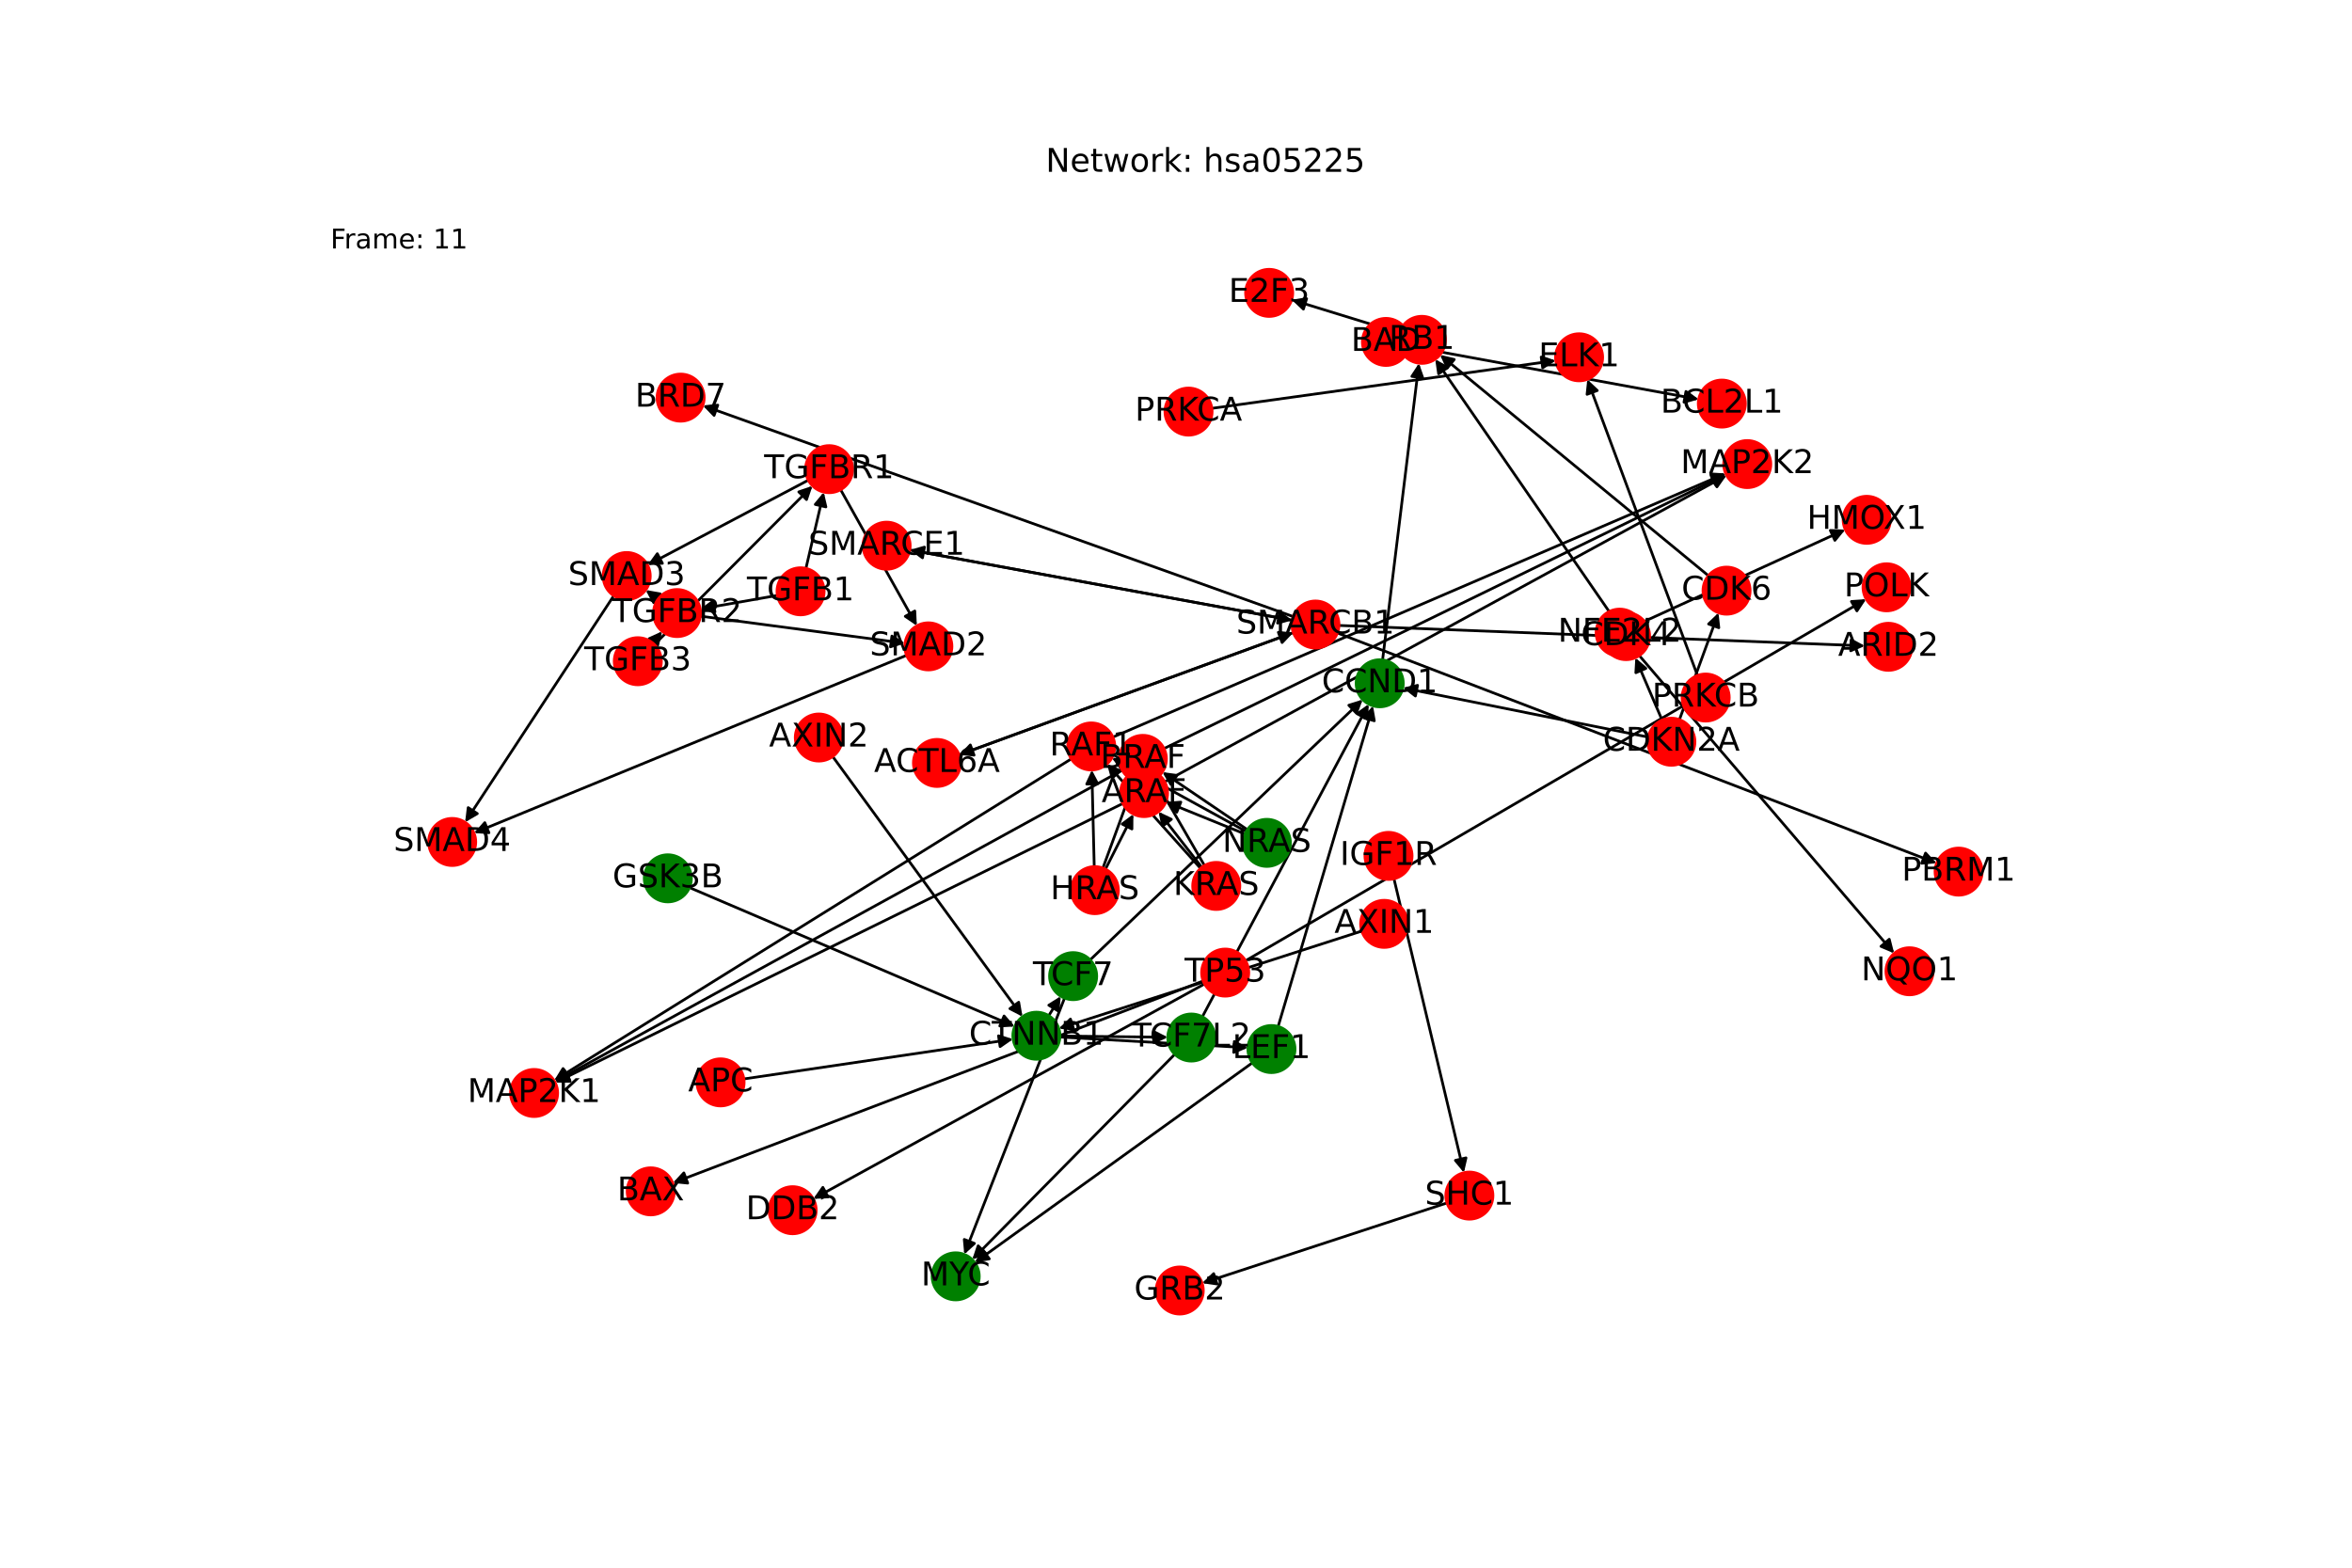 <?xml version="1.0" encoding="utf-8" standalone="no"?>
<!DOCTYPE svg PUBLIC "-//W3C//DTD SVG 1.1//EN"
  "http://www.w3.org/Graphics/SVG/1.1/DTD/svg11.dtd">
<!-- Created with matplotlib (https://matplotlib.org/) -->
<svg height="576pt" version="1.1" viewBox="0 0 864 576" width="864pt" xmlns="http://www.w3.org/2000/svg" xmlns:xlink="http://www.w3.org/1999/xlink">
 <defs>
  <style type="text/css">*{stroke-linecap:butt;stroke-linejoin:round;}</style>
 </defs>
 <g id="figure_1">
  <g id="patch_1">
   <path d="M 0 576 
L 864 576 
L 864 0 
L 0 0 
z
" style="fill:#ffffff;"/>
  </g>
  <g id="axes_1">
   <g id="patch_2">
    <path clip-path="url(#pebf6b86803)" d="M 512.071 322.891 
Q 524.918 376.878 537.506 429.778 
" style="fill:none;stroke:#000000;stroke-linecap:round;"/>
    <path clip-path="url(#pebf6b86803)" d="M 538.526 425.424 
L 537.506 429.778 
L 534.634 426.35 
L 538.526 425.424 
z
" style="stroke:#000000;stroke-linecap:round;"/>
   </g>
   <g id="patch_3">
    <path clip-path="url(#pebf6b86803)" d="M 507.889 242.456 
Q 514.57 187.958 521.115 134.57 
" style="fill:none;stroke:#000000;stroke-linecap:round;"/>
    <path clip-path="url(#pebf6b86803)" d="M 518.643 138.297 
L 521.115 134.57 
L 522.613 138.784 
L 518.643 138.297 
z
" style="stroke:#000000;stroke-linecap:round;"/>
   </g>
   <g id="patch_4">
    <path clip-path="url(#pebf6b86803)" d="M 273.264 396.42 
Q 322.709 389.115 371.048 381.974 
" style="fill:none;stroke:#000000;stroke-linecap:round;"/>
    <path clip-path="url(#pebf6b86803)" d="M 366.798 380.58 
L 371.048 381.974 
L 367.383 384.537 
L 366.798 380.58 
z
" style="stroke:#000000;stroke-linecap:round;"/>
   </g>
   <g id="patch_5">
    <path clip-path="url(#pebf6b86803)" d="M 385.266 373.173 
Q 387.466 369.602 389.081 366.983 
" style="fill:none;stroke:#000000;stroke-linecap:round;"/>
    <path clip-path="url(#pebf6b86803)" d="M 385.279 369.339 
L 389.081 366.983 
L 388.685 371.438 
L 385.279 369.339 
z
" style="stroke:#000000;stroke-linecap:round;"/>
   </g>
   <g id="patch_6">
    <path clip-path="url(#pebf6b86803)" d="M 389.381 380.646 
Q 409.175 380.878 427.85 381.096 
" style="fill:none;stroke:#000000;stroke-linecap:round;"/>
    <path clip-path="url(#pebf6b86803)" d="M 423.874 379.05 
L 427.85 381.096 
L 423.827 383.049 
L 423.874 379.05 
z
" style="stroke:#000000;stroke-linecap:round;"/>
   </g>
   <g id="patch_7">
    <path clip-path="url(#pebf6b86803)" d="M 389.368 381.035 
Q 423.894 382.995 457.304 384.891 
" style="fill:none;stroke:#000000;stroke-linecap:round;"/>
    <path clip-path="url(#pebf6b86803)" d="M 453.424 382.668 
L 457.304 384.891 
L 453.198 386.661 
L 453.424 382.668 
z
" style="stroke:#000000;stroke-linecap:round;"/>
   </g>
   <g id="patch_8">
    <path clip-path="url(#pebf6b86803)" d="M 253.289 326.115 
Q 313.025 351.63 371.734 376.705 
" style="fill:none;stroke:#000000;stroke-linecap:round;"/>
    <path clip-path="url(#pebf6b86803)" d="M 368.841 373.295 
L 371.734 376.705 
L 367.27 376.974 
L 368.841 373.295 
z
" style="stroke:#000000;stroke-linecap:round;"/>
   </g>
   <g id="patch_9">
    <path clip-path="url(#pebf6b86803)" d="M 514.024 122.318 
Q 494.262 116.236 475.569 110.483 
" style="fill:none;stroke:#000000;stroke-linecap:round;"/>
    <path clip-path="url(#pebf6b86803)" d="M 478.804 113.571 
L 475.569 110.483 
L 479.981 109.748 
L 478.804 113.571 
z
" style="stroke:#000000;stroke-linecap:round;"/>
   </g>
   <g id="patch_10">
    <path clip-path="url(#pebf6b86803)" d="M 441.978 360.433 
Q 344.559 397.539 248.185 434.248 
" style="fill:none;stroke:#000000;stroke-linecap:round;"/>
    <path clip-path="url(#pebf6b86803)" d="M 252.635 434.694 
L 248.185 434.248 
L 251.211 430.956 
L 252.635 434.694 
z
" style="stroke:#000000;stroke-linecap:round;"/>
   </g>
   <g id="patch_11">
    <path clip-path="url(#pebf6b86803)" d="M 442.478 361.521 
Q 370.617 401.004 299.735 439.947 
" style="fill:none;stroke:#000000;stroke-linecap:round;"/>
    <path clip-path="url(#pebf6b86803)" d="M 304.203 439.774 
L 299.735 439.947 
L 302.277 436.268 
L 304.203 439.774 
z
" style="stroke:#000000;stroke-linecap:round;"/>
   </g>
   <g id="patch_12">
    <path clip-path="url(#pebf6b86803)" d="M 457.555 352.989 
Q 571.55 286.57 684.579 220.713 
" style="fill:none;stroke:#000000;stroke-linecap:round;"/>
    <path clip-path="url(#pebf6b86803)" d="M 680.116 220.998 
L 684.579 220.713 
L 682.13 224.455 
L 680.116 220.998 
z
" style="stroke:#000000;stroke-linecap:round;"/>
   </g>
   <g id="patch_13">
    <path clip-path="url(#pebf6b86803)" d="M 308.807 179.935 
Q 322.804 204.934 336.254 228.958 
" style="fill:none;stroke:#000000;stroke-linecap:round;"/>
    <path clip-path="url(#pebf6b86803)" d="M 336.045 224.49 
L 336.254 228.958 
L 332.555 226.445 
L 336.045 224.49 
z
" style="stroke:#000000;stroke-linecap:round;"/>
   </g>
   <g id="patch_14">
    <path clip-path="url(#pebf6b86803)" d="M 296.918 176.425 
Q 267.396 192.013 238.863 207.079 
" style="fill:none;stroke:#000000;stroke-linecap:round;"/>
    <path clip-path="url(#pebf6b86803)" d="M 243.334 206.98 
L 238.863 207.079 
L 241.466 203.443 
L 243.334 206.98 
z
" style="stroke:#000000;stroke-linecap:round;"/>
   </g>
   <g id="patch_15">
    <path clip-path="url(#pebf6b86803)" d="M 257.298 226.392 
Q 294.873 231.372 331.339 236.205 
" style="fill:none;stroke:#000000;stroke-linecap:round;"/>
    <path clip-path="url(#pebf6b86803)" d="M 327.637 233.697 
L 331.339 236.205 
L 327.111 237.662 
L 327.637 233.697 
z
" style="stroke:#000000;stroke-linecap:round;"/>
   </g>
   <g id="patch_16">
    <path clip-path="url(#pebf6b86803)" d="M 241.739 220.123 
Q 239.464 218.449 238.091 217.438 
" style="fill:none;stroke:#000000;stroke-linecap:round;"/>
    <path clip-path="url(#pebf6b86803)" d="M 240.127 221.42 
L 238.091 217.438 
L 242.498 218.198 
L 240.127 221.42 
z
" style="stroke:#000000;stroke-linecap:round;"/>
   </g>
   <g id="patch_17">
    <path clip-path="url(#pebf6b86803)" d="M 491.881 229.803 
Q 588.459 233.556 683.921 237.266 
" style="fill:none;stroke:#000000;stroke-linecap:round;"/>
    <path clip-path="url(#pebf6b86803)" d="M 680.002 235.112 
L 683.921 237.266 
L 679.846 239.109 
L 680.002 235.112 
z
" style="stroke:#000000;stroke-linecap:round;"/>
   </g>
   <g id="patch_18">
    <path clip-path="url(#pebf6b86803)" d="M 491.312 232.574 
Q 601.363 274.859 710.369 316.744 
" style="fill:none;stroke:#000000;stroke-linecap:round;"/>
    <path clip-path="url(#pebf6b86803)" d="M 707.353 313.442 
L 710.369 316.744 
L 705.918 317.176 
L 707.353 313.442 
z
" style="stroke:#000000;stroke-linecap:round;"/>
   </g>
   <g id="patch_19">
    <path clip-path="url(#pebf6b86803)" d="M 474.712 227.901 
Q 404.462 214.982 335.312 202.266 
" style="fill:none;stroke:#000000;stroke-linecap:round;"/>
    <path clip-path="url(#pebf6b86803)" d="M 338.885 204.956 
L 335.312 202.266 
L 339.608 201.022 
L 338.885 204.956 
z
" style="stroke:#000000;stroke-linecap:round;"/>
   </g>
   <g id="patch_20">
    <path clip-path="url(#pebf6b86803)" d="M 475.073 226.552 
Q 366.627 187.783 259.234 149.39 
" style="fill:none;stroke:#000000;stroke-linecap:round;"/>
    <path clip-path="url(#pebf6b86803)" d="M 262.327 152.62 
L 259.234 149.39 
L 263.674 148.853 
L 262.327 152.62 
z
" style="stroke:#000000;stroke-linecap:round;"/>
   </g>
   <g id="patch_21">
    <path clip-path="url(#pebf6b86803)" d="M 475.092 232.442 
Q 413.712 254.892 353.381 276.958 
" style="fill:none;stroke:#000000;stroke-linecap:round;"/>
    <path clip-path="url(#pebf6b86803)" d="M 357.825 277.462 
L 353.381 276.958 
L 356.451 273.706 
L 357.825 277.462 
z
" style="stroke:#000000;stroke-linecap:round;"/>
   </g>
   <g id="patch_22">
    <path clip-path="url(#pebf6b86803)" d="M 602.866 228.848 
Q 640.361 211.719 676.839 195.055 
" style="fill:none;stroke:#000000;stroke-linecap:round;"/>
    <path clip-path="url(#pebf6b86803)" d="M 672.37 194.897 
L 676.839 195.055 
L 674.032 198.536 
L 672.37 194.897 
z
" style="stroke:#000000;stroke-linecap:round;"/>
   </g>
   <g id="patch_23">
    <path clip-path="url(#pebf6b86803)" d="M 600.618 239.027 
Q 648.22 294.657 695.095 349.438 
" style="fill:none;stroke:#000000;stroke-linecap:round;"/>
    <path clip-path="url(#pebf6b86803)" d="M 694.014 345.099 
L 695.095 349.438 
L 690.975 347.699 
L 694.014 345.099 
z
" style="stroke:#000000;stroke-linecap:round;"/>
   </g>
   <g id="patch_24">
    <path clip-path="url(#pebf6b86803)" d="M 517.65 127.193 
Q 570.825 136.958 622.9 146.522 
" style="fill:none;stroke:#000000;stroke-linecap:round;"/>
    <path clip-path="url(#pebf6b86803)" d="M 619.327 143.832 
L 622.9 146.522 
L 618.604 147.766 
L 619.327 143.832 
z
" style="stroke:#000000;stroke-linecap:round;"/>
   </g>
   <g id="patch_25">
    <path clip-path="url(#pebf6b86803)" d="M 605.482 270.827 
Q 560.405 261.792 516.423 252.977 
" style="fill:none;stroke:#000000;stroke-linecap:round;"/>
    <path clip-path="url(#pebf6b86803)" d="M 519.952 255.724 
L 516.423 252.977 
L 520.738 251.802 
L 519.952 255.724 
z
" style="stroke:#000000;stroke-linecap:round;"/>
   </g>
   <g id="patch_26">
    <path clip-path="url(#pebf6b86803)" d="M 610.559 264.568 
Q 605.651 253.123 601.184 242.706 
" style="fill:none;stroke:#000000;stroke-linecap:round;"/>
    <path clip-path="url(#pebf6b86803)" d="M 600.922 247.17 
L 601.184 242.706 
L 604.599 245.594 
L 600.922 247.17 
z
" style="stroke:#000000;stroke-linecap:round;"/>
   </g>
   <g id="patch_27">
    <path clip-path="url(#pebf6b86803)" d="M 616.945 264.394 
Q 624.111 244.773 630.895 226.202 
" style="fill:none;stroke:#000000;stroke-linecap:round;"/>
    <path clip-path="url(#pebf6b86803)" d="M 627.644 229.273 
L 630.895 226.202 
L 631.401 230.646 
L 627.644 229.273 
z
" style="stroke:#000000;stroke-linecap:round;"/>
   </g>
   <g id="patch_28">
    <path clip-path="url(#pebf6b86803)" d="M 334.209 202.063 
Q 404.458 214.982 473.608 227.698 
" style="fill:none;stroke:#000000;stroke-linecap:round;"/>
    <path clip-path="url(#pebf6b86803)" d="M 470.036 225.008 
L 473.608 227.698 
L 469.313 228.942 
L 470.036 225.008 
z
" style="stroke:#000000;stroke-linecap:round;"/>
   </g>
   <g id="patch_29">
    <path clip-path="url(#pebf6b86803)" d="M 406.095 319.333 
Q 411.217 309.225 415.835 300.115 
" style="fill:none;stroke:#000000;stroke-linecap:round;"/>
    <path clip-path="url(#pebf6b86803)" d="M 412.242 302.779 
L 415.835 300.115 
L 415.81 304.587 
L 412.242 302.779 
z
" style="stroke:#000000;stroke-linecap:round;"/>
   </g>
   <g id="patch_30">
    <path clip-path="url(#pebf6b86803)" d="M 405.153 318.927 
Q 411 302.944 416.463 288.01 
" style="fill:none;stroke:#000000;stroke-linecap:round;"/>
    <path clip-path="url(#pebf6b86803)" d="M 413.21 291.08 
L 416.463 288.01 
L 416.967 292.454 
L 413.21 291.08 
z
" style="stroke:#000000;stroke-linecap:round;"/>
   </g>
   <g id="patch_31">
    <path clip-path="url(#pebf6b86803)" d="M 401.964 318.402 
Q 401.526 300.66 401.115 284.035 
" style="fill:none;stroke:#000000;stroke-linecap:round;"/>
    <path clip-path="url(#pebf6b86803)" d="M 399.214 288.083 
L 401.115 284.035 
L 403.213 287.985 
L 399.214 288.083 
z
" style="stroke:#000000;stroke-linecap:round;"/>
   </g>
   <g id="patch_32">
    <path clip-path="url(#pebf6b86803)" d="M 441.473 318.673 
Q 433.523 308.451 426.259 299.112 
" style="fill:none;stroke:#000000;stroke-linecap:round;"/>
    <path clip-path="url(#pebf6b86803)" d="M 427.136 303.497 
L 426.259 299.112 
L 430.293 301.041 
L 427.136 303.497 
z
" style="stroke:#000000;stroke-linecap:round;"/>
   </g>
   <g id="patch_33">
    <path clip-path="url(#pebf6b86803)" d="M 442.459 318.013 
Q 433.306 302.169 424.713 287.293 
" style="fill:none;stroke:#000000;stroke-linecap:round;"/>
    <path clip-path="url(#pebf6b86803)" d="M 424.982 291.757 
L 424.713 287.293 
L 428.445 289.757 
L 424.982 291.757 
z
" style="stroke:#000000;stroke-linecap:round;"/>
   </g>
   <g id="patch_34">
    <path clip-path="url(#pebf6b86803)" d="M 441.008 319.056 
Q 423.83 299.884 407.398 281.544 
" style="fill:none;stroke:#000000;stroke-linecap:round;"/>
    <path clip-path="url(#pebf6b86803)" d="M 408.578 285.857 
L 407.398 281.544 
L 411.557 283.188 
L 408.578 285.857 
z
" style="stroke:#000000;stroke-linecap:round;"/>
   </g>
   <g id="patch_35">
    <path clip-path="url(#pebf6b86803)" d="M 457.345 306.43 
Q 442.814 300.538 429.319 295.067 
" style="fill:none;stroke:#000000;stroke-linecap:round;"/>
    <path clip-path="url(#pebf6b86803)" d="M 432.274 298.423 
L 429.319 295.067 
L 433.777 294.716 
L 432.274 298.423 
z
" style="stroke:#000000;stroke-linecap:round;"/>
   </g>
   <g id="patch_36">
    <path clip-path="url(#pebf6b86803)" d="M 458.202 304.827 
Q 442.597 294.256 427.918 284.312 
" style="fill:none;stroke:#000000;stroke-linecap:round;"/>
    <path clip-path="url(#pebf6b86803)" d="M 430.108 288.211 
L 427.918 284.312 
L 432.351 284.9 
L 430.108 288.211 
z
" style="stroke:#000000;stroke-linecap:round;"/>
   </g>
   <g id="patch_37">
    <path clip-path="url(#pebf6b86803)" d="M 457.778 305.514 
Q 433.12 291.971 409.442 278.967 
" style="fill:none;stroke:#000000;stroke-linecap:round;"/>
    <path clip-path="url(#pebf6b86803)" d="M 411.986 282.646 
L 409.442 278.967 
L 413.911 279.14 
L 411.986 282.646 
z
" style="stroke:#000000;stroke-linecap:round;"/>
   </g>
   <g id="patch_38">
    <path clip-path="url(#pebf6b86803)" d="M 412.484 295.214 
Q 308.226 346.488 204.97 397.269 
" style="fill:none;stroke:#000000;stroke-linecap:round;"/>
    <path clip-path="url(#pebf6b86803)" d="M 209.442 397.299 
L 204.97 397.269 
L 207.677 393.709 
L 209.442 397.299 
z
" style="stroke:#000000;stroke-linecap:round;"/>
   </g>
   <g id="patch_39">
    <path clip-path="url(#pebf6b86803)" d="M 427.86 287.244 
Q 531.051 230.954 633.262 175.199 
" style="fill:none;stroke:#000000;stroke-linecap:round;"/>
    <path clip-path="url(#pebf6b86803)" d="M 628.792 175.358 
L 633.262 175.199 
L 630.708 178.87 
L 628.792 175.358 
z
" style="stroke:#000000;stroke-linecap:round;"/>
   </g>
   <g id="patch_40">
    <path clip-path="url(#pebf6b86803)" d="M 412.23 282.995 
Q 308.008 340.206 204.767 396.88 
" style="fill:none;stroke:#000000;stroke-linecap:round;"/>
    <path clip-path="url(#pebf6b86803)" d="M 209.235 396.708 
L 204.767 396.88 
L 207.311 393.202 
L 209.235 396.708 
z
" style="stroke:#000000;stroke-linecap:round;"/>
   </g>
   <g id="patch_41">
    <path clip-path="url(#pebf6b86803)" d="M 427.604 275.031 
Q 530.834 224.672 633.059 174.802 
" style="fill:none;stroke:#000000;stroke-linecap:round;"/>
    <path clip-path="url(#pebf6b86803)" d="M 628.587 174.759 
L 633.059 174.802 
L 630.341 178.354 
L 628.587 174.759 
z
" style="stroke:#000000;stroke-linecap:round;"/>
   </g>
   <g id="patch_42">
    <path clip-path="url(#pebf6b86803)" d="M 393.519 278.837 
Q 298.535 337.923 204.5 396.419 
" style="fill:none;stroke:#000000;stroke-linecap:round;"/>
    <path clip-path="url(#pebf6b86803)" d="M 208.953 396.004 
L 204.5 396.419 
L 206.84 392.608 
L 208.953 396.004 
z
" style="stroke:#000000;stroke-linecap:round;"/>
   </g>
   <g id="patch_43">
    <path clip-path="url(#pebf6b86803)" d="M 408.827 270.837 
Q 521.36 222.388 632.867 174.381 
" style="fill:none;stroke:#000000;stroke-linecap:round;"/>
    <path clip-path="url(#pebf6b86803)" d="M 628.402 174.126 
L 632.867 174.381 
L 629.984 177.8 
L 628.402 174.126 
z
" style="stroke:#000000;stroke-linecap:round;"/>
   </g>
   <g id="patch_44">
    <path clip-path="url(#pebf6b86803)" d="M 531.538 441.985 
Q 486.57 456.72 442.665 471.108 
" style="fill:none;stroke:#000000;stroke-linecap:round;"/>
    <path clip-path="url(#pebf6b86803)" d="M 447.089 471.763 
L 442.665 471.108 
L 445.843 467.962 
L 447.089 471.763 
z
" style="stroke:#000000;stroke-linecap:round;"/>
   </g>
   <g id="patch_45">
    <path clip-path="url(#pebf6b86803)" d="M 391.057 366.724 
Q 372.641 413.806 354.633 459.847 
" style="fill:none;stroke:#000000;stroke-linecap:round;"/>
    <path clip-path="url(#pebf6b86803)" d="M 357.952 456.851 
L 354.633 459.847 
L 354.227 455.394 
L 357.952 456.851 
z
" style="stroke:#000000;stroke-linecap:round;"/>
   </g>
   <g id="patch_46">
    <path clip-path="url(#pebf6b86803)" d="M 400.471 352.676 
Q 450.522 304.857 499.765 257.81 
" style="fill:none;stroke:#000000;stroke-linecap:round;"/>
    <path clip-path="url(#pebf6b86803)" d="M 495.491 259.127 
L 499.765 257.81 
L 498.254 262.019 
L 495.491 259.127 
z
" style="stroke:#000000;stroke-linecap:round;"/>
   </g>
   <g id="patch_47">
    <path clip-path="url(#pebf6b86803)" d="M 431.545 387.377 
Q 394.35 425.082 357.939 461.991 
" style="fill:none;stroke:#000000;stroke-linecap:round;"/>
    <path clip-path="url(#pebf6b86803)" d="M 362.172 460.548 
L 357.939 461.991 
L 359.325 457.739 
L 362.172 460.548 
z
" style="stroke:#000000;stroke-linecap:round;"/>
   </g>
   <g id="patch_48">
    <path clip-path="url(#pebf6b86803)" d="M 441.694 373.564 
Q 472.232 316.133 502.244 259.688 
" style="fill:none;stroke:#000000;stroke-linecap:round;"/>
    <path clip-path="url(#pebf6b86803)" d="M 498.601 262.281 
L 502.244 259.688 
L 502.132 264.159 
L 498.601 262.281 
z
" style="stroke:#000000;stroke-linecap:round;"/>
   </g>
   <g id="patch_49">
    <path clip-path="url(#pebf6b86803)" d="M 460.039 390.504 
Q 409.068 427.199 359.005 463.241 
" style="fill:none;stroke:#000000;stroke-linecap:round;"/>
    <path clip-path="url(#pebf6b86803)" d="M 363.42 462.527 
L 359.005 463.241 
L 361.083 459.281 
L 363.42 462.527 
z
" style="stroke:#000000;stroke-linecap:round;"/>
   </g>
   <g id="patch_50">
    <path clip-path="url(#pebf6b86803)" d="M 469.524 377.14 
Q 486.95 318.251 504.059 260.435 
" style="fill:none;stroke:#000000;stroke-linecap:round;"/>
    <path clip-path="url(#pebf6b86803)" d="M 501.006 263.703 
L 504.059 260.435 
L 504.842 264.838 
L 501.006 263.703 
z
" style="stroke:#000000;stroke-linecap:round;"/>
   </g>
   <g id="patch_51">
    <path clip-path="url(#pebf6b86803)" d="M 500.233 342.095 
Q 444.601 359.993 390.033 377.549 
" style="fill:none;stroke:#000000;stroke-linecap:round;"/>
    <path clip-path="url(#pebf6b86803)" d="M 394.453 378.228 
L 390.033 377.549 
L 393.228 374.42 
L 394.453 378.228 
z
" style="stroke:#000000;stroke-linecap:round;"/>
   </g>
   <g id="patch_52">
    <path clip-path="url(#pebf6b86803)" d="M 305.903 277.977 
Q 340.761 325.763 374.96 372.646 
" style="fill:none;stroke:#000000;stroke-linecap:round;"/>
    <path clip-path="url(#pebf6b86803)" d="M 374.219 368.236 
L 374.96 372.646 
L 370.987 370.593 
L 374.219 368.236 
z
" style="stroke:#000000;stroke-linecap:round;"/>
   </g>
   <g id="patch_53">
    <path clip-path="url(#pebf6b86803)" d="M 445.182 150.036 
Q 508.341 141.252 570.392 132.622 
" style="fill:none;stroke:#000000;stroke-linecap:round;"/>
    <path clip-path="url(#pebf6b86803)" d="M 566.154 131.193 
L 570.392 132.622 
L 566.705 135.154 
L 566.154 131.193 
z
" style="stroke:#000000;stroke-linecap:round;"/>
   </g>
   <g id="patch_54">
    <path clip-path="url(#pebf6b86803)" d="M 623.558 248.18 
Q 603.325 193.786 583.483 140.44 
" style="fill:none;stroke:#000000;stroke-linecap:round;"/>
    <path clip-path="url(#pebf6b86803)" d="M 583.003 144.886 
L 583.483 140.44 
L 586.752 143.492 
L 583.003 144.886 
z
" style="stroke:#000000;stroke-linecap:round;"/>
   </g>
   <g id="patch_55">
    <path clip-path="url(#pebf6b86803)" d="M 296.059 208.825 
Q 299.333 194.818 302.352 181.9 
" style="fill:none;stroke:#000000;stroke-linecap:round;"/>
    <path clip-path="url(#pebf6b86803)" d="M 299.494 185.34 
L 302.352 181.9 
L 303.389 186.25 
L 299.494 185.34 
z
" style="stroke:#000000;stroke-linecap:round;"/>
   </g>
   <g id="patch_56">
    <path clip-path="url(#pebf6b86803)" d="M 285.56 218.761 
Q 271.403 221.256 258.347 223.557 
" style="fill:none;stroke:#000000;stroke-linecap:round;"/>
    <path clip-path="url(#pebf6b86803)" d="M 262.634 224.832 
L 258.347 223.557 
L 261.939 220.893 
L 262.634 224.832 
z
" style="stroke:#000000;stroke-linecap:round;"/>
   </g>
   <g id="patch_57">
    <path clip-path="url(#pebf6b86803)" d="M 240.408 236.812 
Q 269.436 207.664 297.676 179.31 
" style="fill:none;stroke:#000000;stroke-linecap:round;"/>
    <path clip-path="url(#pebf6b86803)" d="M 293.436 180.732 
L 297.676 179.31 
L 296.271 183.555 
L 293.436 180.732 
z
" style="stroke:#000000;stroke-linecap:round;"/>
   </g>
   <g id="patch_58">
    <path clip-path="url(#pebf6b86803)" d="M 239.768 236.232 
Q 241.506 234.1 242.537 232.835 
" style="fill:none;stroke:#000000;stroke-linecap:round;"/>
    <path clip-path="url(#pebf6b86803)" d="M 238.46 234.673 
L 242.537 232.835 
L 241.56 237.199 
L 238.46 234.673 
z
" style="stroke:#000000;stroke-linecap:round;"/>
   </g>
   <g id="patch_59">
    <path clip-path="url(#pebf6b86803)" d="M 333.021 240.78 
Q 253.568 273.421 175.15 305.638 
" style="fill:none;stroke:#000000;stroke-linecap:round;"/>
    <path clip-path="url(#pebf6b86803)" d="M 179.61 305.968 
L 175.15 305.638 
L 178.09 302.268 
L 179.61 305.968 
z
" style="stroke:#000000;stroke-linecap:round;"/>
   </g>
   <g id="patch_60">
    <path clip-path="url(#pebf6b86803)" d="M 225.464 218.887 
Q 198.161 260.499 171.471 301.177 
" style="fill:none;stroke:#000000;stroke-linecap:round;"/>
    <path clip-path="url(#pebf6b86803)" d="M 175.337 298.93 
L 171.471 301.177 
L 171.993 296.735 
L 175.337 298.93 
z
" style="stroke:#000000;stroke-linecap:round;"/>
   </g>
   <g id="patch_61">
    <path clip-path="url(#pebf6b86803)" d="M 592.416 226.589 
Q 559.817 179.293 527.853 132.917 
" style="fill:none;stroke:#000000;stroke-linecap:round;"/>
    <path clip-path="url(#pebf6b86803)" d="M 528.477 137.346 
L 527.853 132.917 
L 531.77 135.076 
L 528.477 137.346 
z
" style="stroke:#000000;stroke-linecap:round;"/>
   </g>
   <g id="patch_62">
    <path clip-path="url(#pebf6b86803)" d="M 627.563 211.515 
Q 578.276 170.942 529.852 131.079 
" style="fill:none;stroke:#000000;stroke-linecap:round;"/>
    <path clip-path="url(#pebf6b86803)" d="M 531.669 135.166 
L 529.852 131.079 
L 534.211 132.078 
L 531.669 135.166 
z
" style="stroke:#000000;stroke-linecap:round;"/>
   </g>
   <g id="patch_63">
    <path clip-path="url(#pebf6b86803)" d="M 352.328 277.343 
Q 413.708 254.893 474.038 232.827 
" style="fill:none;stroke:#000000;stroke-linecap:round;"/>
    <path clip-path="url(#pebf6b86803)" d="M 469.595 232.323 
L 474.038 232.827 
L 470.969 236.079 
L 469.595 232.323 
z
" style="stroke:#000000;stroke-linecap:round;"/>
   </g>
   <g id="PathCollection_1">
    <defs>
     <path d="M 0 8.66 
C 2.297 8.66 4.5 7.748 6.124 6.124 
C 7.748 4.5 8.66 2.297 8.66 -0 
C 8.66 -2.297 7.748 -4.5 6.124 -6.124 
C 4.5 -7.748 2.297 -8.66 0 -8.66 
C -2.297 -8.66 -4.5 -7.748 -6.124 -6.124 
C -7.748 -4.5 -8.66 -2.297 -8.66 0 
C -8.66 2.297 -7.748 4.5 -6.124 6.124 
C -4.5 7.748 -2.297 8.66 0 8.66 
z
" id="C0_0_d67de5c5e7"/>
    </defs>
    <g clip-path="url(#pebf6b86803)">
     <use style="fill:#ff0000;stroke:#ff0000;" x="433.373" xlink:href="#C0_0_d67de5c5e7" y="474.153"/>
    </g>
    <g clip-path="url(#pebf6b86803)">
     <use style="fill:#ff0000;stroke:#ff0000;" x="510.066" xlink:href="#C0_0_d67de5c5e7" y="314.469"/>
    </g>
    <g clip-path="url(#pebf6b86803)">
     <use style="fill:#008000;stroke:#008000;" x="506.835" xlink:href="#C0_0_d67de5c5e7" y="251.055"/>
    </g>
    <g clip-path="url(#pebf6b86803)">
     <use style="fill:#008000;stroke:#008000;" x="351.071" xlink:href="#C0_0_d67de5c5e7" y="468.953"/>
    </g>
    <g clip-path="url(#pebf6b86803)">
     <use style="fill:#ff0000;stroke:#ff0000;" x="264.699" xlink:href="#C0_0_d67de5c5e7" y="397.685"/>
    </g>
    <g clip-path="url(#pebf6b86803)">
     <use style="fill:#008000;stroke:#008000;" x="380.723" xlink:href="#C0_0_d67de5c5e7" y="380.545"/>
    </g>
    <g clip-path="url(#pebf6b86803)">
     <use style="fill:#008000;stroke:#008000;" x="245.326" xlink:href="#C0_0_d67de5c5e7" y="322.714"/>
    </g>
    <g clip-path="url(#pebf6b86803)">
     <use style="fill:#ff0000;stroke:#ff0000;" x="522.304" xlink:href="#C0_0_d67de5c5e7" y="124.866"/>
    </g>
    <g clip-path="url(#pebf6b86803)">
     <use style="fill:#ff0000;stroke:#ff0000;" x="450.07" xlink:href="#C0_0_d67de5c5e7" y="357.35"/>
    </g>
    <g clip-path="url(#pebf6b86803)">
     <use style="fill:#ff0000;stroke:#ff0000;" x="239.049" xlink:href="#C0_0_d67de5c5e7" y="437.728"/>
    </g>
    <g clip-path="url(#pebf6b86803)">
     <use style="fill:#ff0000;stroke:#ff0000;" x="291.166" xlink:href="#C0_0_d67de5c5e7" y="444.655"/>
    </g>
    <g clip-path="url(#pebf6b86803)">
     <use style="fill:#ff0000;stroke:#ff0000;" x="693.029" xlink:href="#C0_0_d67de5c5e7" y="215.789"/>
    </g>
    <g clip-path="url(#pebf6b86803)">
     <use style="fill:#ff0000;stroke:#ff0000;" x="580.074" xlink:href="#C0_0_d67de5c5e7" y="131.276"/>
    </g>
    <g clip-path="url(#pebf6b86803)">
     <use style="fill:#ff0000;stroke:#ff0000;" x="304.577" xlink:href="#C0_0_d67de5c5e7" y="172.381"/>
    </g>
    <g clip-path="url(#pebf6b86803)">
     <use style="fill:#ff0000;stroke:#ff0000;" x="166.106" xlink:href="#C0_0_d67de5c5e7" y="309.353"/>
    </g>
    <g clip-path="url(#pebf6b86803)">
     <use style="fill:#ff0000;stroke:#ff0000;" x="248.714" xlink:href="#C0_0_d67de5c5e7" y="225.255"/>
    </g>
    <g clip-path="url(#pebf6b86803)">
     <use style="fill:#ff0000;stroke:#ff0000;" x="483.226" xlink:href="#C0_0_d67de5c5e7" y="229.467"/>
    </g>
    <g clip-path="url(#pebf6b86803)">
     <use style="fill:#ff0000;stroke:#ff0000;" x="693.694" xlink:href="#C0_0_d67de5c5e7" y="237.646"/>
    </g>
    <g clip-path="url(#pebf6b86803)">
     <use style="fill:#ff0000;stroke:#ff0000;" x="594.987" xlink:href="#C0_0_d67de5c5e7" y="232.447"/>
    </g>
    <g clip-path="url(#pebf6b86803)">
     <use style="fill:#ff0000;stroke:#ff0000;" x="685.734" xlink:href="#C0_0_d67de5c5e7" y="190.991"/>
    </g>
    <g clip-path="url(#pebf6b86803)">
     <use style="fill:#ff0000;stroke:#ff0000;" x="701.45" xlink:href="#C0_0_d67de5c5e7" y="356.865"/>
    </g>
    <g clip-path="url(#pebf6b86803)">
     <use style="fill:#ff0000;stroke:#ff0000;" x="509.129" xlink:href="#C0_0_d67de5c5e7" y="125.628"/>
    </g>
    <g clip-path="url(#pebf6b86803)">
     <use style="fill:#ff0000;stroke:#ff0000;" x="632.514" xlink:href="#C0_0_d67de5c5e7" y="148.287"/>
    </g>
    <g clip-path="url(#pebf6b86803)">
     <use style="fill:#ff0000;stroke:#ff0000;" x="613.973" xlink:href="#C0_0_d67de5c5e7" y="272.529"/>
    </g>
    <g clip-path="url(#pebf6b86803)">
     <use style="fill:#ff0000;stroke:#ff0000;" x="325.695" xlink:href="#C0_0_d67de5c5e7" y="200.497"/>
    </g>
    <g clip-path="url(#pebf6b86803)">
     <use style="fill:#ff0000;stroke:#ff0000;" x="719.494" xlink:href="#C0_0_d67de5c5e7" y="320.25"/>
    </g>
    <g clip-path="url(#pebf6b86803)">
     <use style="fill:#ff0000;stroke:#ff0000;" x="250.025" xlink:href="#C0_0_d67de5c5e7" y="146.098"/>
    </g>
    <g clip-path="url(#pebf6b86803)">
     <use style="fill:#ff0000;stroke:#ff0000;" x="402.178" xlink:href="#C0_0_d67de5c5e7" y="327.061"/>
    </g>
    <g clip-path="url(#pebf6b86803)">
     <use style="fill:#ff0000;stroke:#ff0000;" x="446.79" xlink:href="#C0_0_d67de5c5e7" y="325.509"/>
    </g>
    <g clip-path="url(#pebf6b86803)">
     <use style="fill:#008000;stroke:#008000;" x="465.372" xlink:href="#C0_0_d67de5c5e7" y="309.684"/>
    </g>
    <g clip-path="url(#pebf6b86803)">
     <use style="fill:#ff0000;stroke:#ff0000;" x="420.255" xlink:href="#C0_0_d67de5c5e7" y="291.392"/>
    </g>
    <g clip-path="url(#pebf6b86803)">
     <use style="fill:#ff0000;stroke:#ff0000;" x="419.822" xlink:href="#C0_0_d67de5c5e7" y="278.827"/>
    </g>
    <g clip-path="url(#pebf6b86803)">
     <use style="fill:#ff0000;stroke:#ff0000;" x="400.874" xlink:href="#C0_0_d67de5c5e7" y="274.261"/>
    </g>
    <g clip-path="url(#pebf6b86803)">
     <use style="fill:#ff0000;stroke:#ff0000;" x="196.195" xlink:href="#C0_0_d67de5c5e7" y="401.585"/>
    </g>
    <g clip-path="url(#pebf6b86803)">
     <use style="fill:#ff0000;stroke:#ff0000;" x="641.848" xlink:href="#C0_0_d67de5c5e7" y="170.515"/>
    </g>
    <g clip-path="url(#pebf6b86803)">
     <use style="fill:#ff0000;stroke:#ff0000;" x="539.769" xlink:href="#C0_0_d67de5c5e7" y="439.288"/>
    </g>
    <g clip-path="url(#pebf6b86803)">
     <use style="fill:#008000;stroke:#008000;" x="394.212" xlink:href="#C0_0_d67de5c5e7" y="358.656"/>
    </g>
    <g clip-path="url(#pebf6b86803)">
     <use style="fill:#008000;stroke:#008000;" x="437.629" xlink:href="#C0_0_d67de5c5e7" y="381.211"/>
    </g>
    <g clip-path="url(#pebf6b86803)">
     <use style="fill:#008000;stroke:#008000;" x="467.066" xlink:href="#C0_0_d67de5c5e7" y="385.445"/>
    </g>
    <g clip-path="url(#pebf6b86803)">
     <use style="fill:#ff0000;stroke:#ff0000;" x="508.479" xlink:href="#C0_0_d67de5c5e7" y="339.442"/>
    </g>
    <g clip-path="url(#pebf6b86803)">
     <use style="fill:#ff0000;stroke:#ff0000;" x="300.798" xlink:href="#C0_0_d67de5c5e7" y="270.979"/>
    </g>
    <g clip-path="url(#pebf6b86803)">
     <use style="fill:#ff0000;stroke:#ff0000;" x="466.224" xlink:href="#C0_0_d67de5c5e7" y="107.607"/>
    </g>
    <g clip-path="url(#pebf6b86803)">
     <use style="fill:#ff0000;stroke:#ff0000;" x="436.605" xlink:href="#C0_0_d67de5c5e7" y="151.229"/>
    </g>
    <g clip-path="url(#pebf6b86803)">
     <use style="fill:#ff0000;stroke:#ff0000;" x="626.576" xlink:href="#C0_0_d67de5c5e7" y="256.295"/>
    </g>
    <g clip-path="url(#pebf6b86803)">
     <use style="fill:#ff0000;stroke:#ff0000;" x="294.087" xlink:href="#C0_0_d67de5c5e7" y="217.258"/>
    </g>
    <g clip-path="url(#pebf6b86803)">
     <use style="fill:#ff0000;stroke:#ff0000;" x="234.297" xlink:href="#C0_0_d67de5c5e7" y="242.947"/>
    </g>
    <g clip-path="url(#pebf6b86803)">
     <use style="fill:#ff0000;stroke:#ff0000;" x="341.031" xlink:href="#C0_0_d67de5c5e7" y="237.489"/>
    </g>
    <g clip-path="url(#pebf6b86803)">
     <use style="fill:#ff0000;stroke:#ff0000;" x="230.216" xlink:href="#C0_0_d67de5c5e7" y="211.644"/>
    </g>
    <g clip-path="url(#pebf6b86803)">
     <use style="fill:#ff0000;stroke:#ff0000;" x="597.331" xlink:href="#C0_0_d67de5c5e7" y="233.722"/>
    </g>
    <g clip-path="url(#pebf6b86803)">
     <use style="fill:#ff0000;stroke:#ff0000;" x="634.249" xlink:href="#C0_0_d67de5c5e7" y="217.018"/>
    </g>
    <g clip-path="url(#pebf6b86803)">
     <use style="fill:#ff0000;stroke:#ff0000;" x="344.194" xlink:href="#C0_0_d67de5c5e7" y="280.318"/>
    </g>
   </g>
   <g id="text_1">
    <g clip-path="url(#pebf6b86803)">
     <!-- GRB2 -->
     <g transform="translate(416.621 477.464)scale(0.12 -0.12)">
      <defs>
       <path d="M 59.516 10.406 
L 59.516 29.984 
L 43.406 29.984 
L 43.406 38.094 
L 69.281 38.094 
L 69.281 6.781 
Q 63.578 2.734 56.688 0.656 
Q 49.812 -1.422 42 -1.422 
Q 24.906 -1.422 15.25 8.562 
Q 5.609 18.562 5.609 36.375 
Q 5.609 54.25 15.25 64.234 
Q 24.906 74.219 42 74.219 
Q 49.125 74.219 55.547 72.453 
Q 61.969 70.703 67.391 67.281 
L 67.391 56.781 
Q 61.922 61.422 55.766 63.766 
Q 49.609 66.109 42.828 66.109 
Q 29.438 66.109 22.719 58.641 
Q 16.016 51.172 16.016 36.375 
Q 16.016 21.625 22.719 14.156 
Q 29.438 6.688 42.828 6.688 
Q 48.047 6.688 52.141 7.594 
Q 56.25 8.5 59.516 10.406 
z
" id="DejaVuSans-71"/>
       <path d="M 44.391 34.188 
Q 47.562 33.109 50.562 29.594 
Q 53.562 26.078 56.594 19.922 
L 66.609 0 
L 56 0 
L 46.688 18.703 
Q 43.062 26.031 39.672 28.422 
Q 36.281 30.812 30.422 30.812 
L 19.672 30.812 
L 19.672 0 
L 9.812 0 
L 9.812 72.906 
L 32.078 72.906 
Q 44.578 72.906 50.734 67.672 
Q 56.891 62.453 56.891 51.906 
Q 56.891 45.016 53.688 40.469 
Q 50.484 35.938 44.391 34.188 
z
M 19.672 64.797 
L 19.672 38.922 
L 32.078 38.922 
Q 39.203 38.922 42.844 42.219 
Q 46.484 45.516 46.484 51.906 
Q 46.484 58.297 42.844 61.547 
Q 39.203 64.797 32.078 64.797 
z
" id="DejaVuSans-82"/>
       <path d="M 19.672 34.812 
L 19.672 8.109 
L 35.5 8.109 
Q 43.453 8.109 47.281 11.406 
Q 51.125 14.703 51.125 21.484 
Q 51.125 28.328 47.281 31.562 
Q 43.453 34.812 35.5 34.812 
z
M 19.672 64.797 
L 19.672 42.828 
L 34.281 42.828 
Q 41.5 42.828 45.031 45.531 
Q 48.578 48.25 48.578 53.812 
Q 48.578 59.328 45.031 62.062 
Q 41.5 64.797 34.281 64.797 
z
M 9.812 72.906 
L 35.016 72.906 
Q 46.297 72.906 52.391 68.219 
Q 58.5 63.531 58.5 54.891 
Q 58.5 48.188 55.375 44.234 
Q 52.25 40.281 46.188 39.312 
Q 53.469 37.75 57.5 32.781 
Q 61.531 27.828 61.531 20.406 
Q 61.531 10.641 54.891 5.312 
Q 48.25 0 35.984 0 
L 9.812 0 
z
" id="DejaVuSans-66"/>
       <path d="M 19.188 8.297 
L 53.609 8.297 
L 53.609 0 
L 7.328 0 
L 7.328 8.297 
Q 12.938 14.109 22.625 23.891 
Q 32.328 33.688 34.812 36.531 
Q 39.547 41.844 41.422 45.531 
Q 43.312 49.219 43.312 52.781 
Q 43.312 58.594 39.234 62.25 
Q 35.156 65.922 28.609 65.922 
Q 23.969 65.922 18.812 64.312 
Q 13.672 62.703 7.812 59.422 
L 7.812 69.391 
Q 13.766 71.781 18.938 73 
Q 24.125 74.219 28.422 74.219 
Q 39.75 74.219 46.484 68.547 
Q 53.219 62.891 53.219 53.422 
Q 53.219 48.922 51.531 44.891 
Q 49.859 40.875 45.406 35.406 
Q 44.188 33.984 37.641 27.219 
Q 31.109 20.453 19.188 8.297 
z
" id="DejaVuSans-50"/>
      </defs>
      <use xlink:href="#DejaVuSans-71"/>
      <use x="77.49" xlink:href="#DejaVuSans-82"/>
      <use x="146.973" xlink:href="#DejaVuSans-66"/>
      <use x="215.576" xlink:href="#DejaVuSans-50"/>
     </g>
    </g>
   </g>
   <g id="text_2">
    <g clip-path="url(#pebf6b86803)">
     <!-- IGF1R -->
     <g transform="translate(492.21 317.781)scale(0.12 -0.12)">
      <defs>
       <path d="M 9.812 72.906 
L 19.672 72.906 
L 19.672 0 
L 9.812 0 
z
" id="DejaVuSans-73"/>
       <path d="M 9.812 72.906 
L 51.703 72.906 
L 51.703 64.594 
L 19.672 64.594 
L 19.672 43.109 
L 48.578 43.109 
L 48.578 34.812 
L 19.672 34.812 
L 19.672 0 
L 9.812 0 
z
" id="DejaVuSans-70"/>
       <path d="M 12.406 8.297 
L 28.516 8.297 
L 28.516 63.922 
L 10.984 60.406 
L 10.984 69.391 
L 28.422 72.906 
L 38.281 72.906 
L 38.281 8.297 
L 54.391 8.297 
L 54.391 0 
L 12.406 0 
z
" id="DejaVuSans-49"/>
      </defs>
      <use xlink:href="#DejaVuSans-73"/>
      <use x="29.492" xlink:href="#DejaVuSans-71"/>
      <use x="106.982" xlink:href="#DejaVuSans-70"/>
      <use x="164.502" xlink:href="#DejaVuSans-49"/>
      <use x="228.125" xlink:href="#DejaVuSans-82"/>
     </g>
    </g>
   </g>
   <g id="text_3">
    <g clip-path="url(#pebf6b86803)">
     <!-- CCND1 -->
     <g transform="translate(485.529 254.367)scale(0.12 -0.12)">
      <defs>
       <path d="M 64.406 67.281 
L 64.406 56.891 
Q 59.422 61.531 53.781 63.812 
Q 48.141 66.109 41.797 66.109 
Q 29.297 66.109 22.656 58.469 
Q 16.016 50.828 16.016 36.375 
Q 16.016 21.969 22.656 14.328 
Q 29.297 6.688 41.797 6.688 
Q 48.141 6.688 53.781 8.984 
Q 59.422 11.281 64.406 15.922 
L 64.406 5.609 
Q 59.234 2.094 53.438 0.328 
Q 47.656 -1.422 41.219 -1.422 
Q 24.656 -1.422 15.125 8.703 
Q 5.609 18.844 5.609 36.375 
Q 5.609 53.953 15.125 64.078 
Q 24.656 74.219 41.219 74.219 
Q 47.75 74.219 53.531 72.484 
Q 59.328 70.75 64.406 67.281 
z
" id="DejaVuSans-67"/>
       <path d="M 9.812 72.906 
L 23.094 72.906 
L 55.422 11.922 
L 55.422 72.906 
L 64.984 72.906 
L 64.984 0 
L 51.703 0 
L 19.391 60.984 
L 19.391 0 
L 9.812 0 
z
" id="DejaVuSans-78"/>
       <path d="M 19.672 64.797 
L 19.672 8.109 
L 31.594 8.109 
Q 46.688 8.109 53.688 14.938 
Q 60.688 21.781 60.688 36.531 
Q 60.688 51.172 53.688 57.984 
Q 46.688 64.797 31.594 64.797 
z
M 9.812 72.906 
L 30.078 72.906 
Q 51.266 72.906 61.172 64.094 
Q 71.094 55.281 71.094 36.531 
Q 71.094 17.672 61.125 8.828 
Q 51.172 0 30.078 0 
L 9.812 0 
z
" id="DejaVuSans-68"/>
      </defs>
      <use xlink:href="#DejaVuSans-67"/>
      <use x="69.824" xlink:href="#DejaVuSans-67"/>
      <use x="139.648" xlink:href="#DejaVuSans-78"/>
      <use x="214.453" xlink:href="#DejaVuSans-68"/>
      <use x="291.455" xlink:href="#DejaVuSans-49"/>
     </g>
    </g>
   </g>
   <g id="text_4">
    <g clip-path="url(#pebf6b86803)">
     <!-- MYC -->
     <g transform="translate(338.37 472.265)scale(0.12 -0.12)">
      <defs>
       <path d="M 9.812 72.906 
L 24.516 72.906 
L 43.109 23.297 
L 61.812 72.906 
L 76.516 72.906 
L 76.516 0 
L 66.891 0 
L 66.891 64.016 
L 48.094 14.016 
L 38.188 14.016 
L 19.391 64.016 
L 19.391 0 
L 9.812 0 
z
" id="DejaVuSans-77"/>
       <path d="M -0.203 72.906 
L 10.406 72.906 
L 30.609 42.922 
L 50.688 72.906 
L 61.281 72.906 
L 35.5 34.719 
L 35.5 0 
L 25.594 0 
L 25.594 34.719 
z
" id="DejaVuSans-89"/>
      </defs>
      <use xlink:href="#DejaVuSans-77"/>
      <use x="86.279" xlink:href="#DejaVuSans-89"/>
      <use x="141.863" xlink:href="#DejaVuSans-67"/>
     </g>
    </g>
   </g>
   <g id="text_5">
    <g clip-path="url(#pebf6b86803)">
     <!-- APC -->
     <g transform="translate(252.787 400.996)scale(0.12 -0.12)">
      <defs>
       <path d="M 34.188 63.188 
L 20.797 26.906 
L 47.609 26.906 
z
M 28.609 72.906 
L 39.797 72.906 
L 67.578 0 
L 57.328 0 
L 50.688 18.703 
L 17.828 18.703 
L 11.188 0 
L 0.781 0 
z
" id="DejaVuSans-65"/>
       <path d="M 19.672 64.797 
L 19.672 37.406 
L 32.078 37.406 
Q 38.969 37.406 42.719 40.969 
Q 46.484 44.531 46.484 51.125 
Q 46.484 57.672 42.719 61.234 
Q 38.969 64.797 32.078 64.797 
z
M 9.812 72.906 
L 32.078 72.906 
Q 44.344 72.906 50.609 67.359 
Q 56.891 61.812 56.891 51.125 
Q 56.891 40.328 50.609 34.812 
Q 44.344 29.297 32.078 29.297 
L 19.672 29.297 
L 19.672 0 
L 9.812 0 
z
" id="DejaVuSans-80"/>
      </defs>
      <use xlink:href="#DejaVuSans-65"/>
      <use x="68.408" xlink:href="#DejaVuSans-80"/>
      <use x="128.711" xlink:href="#DejaVuSans-67"/>
     </g>
    </g>
   </g>
   <g id="text_6">
    <g clip-path="url(#pebf6b86803)">
     <!-- CTNNB1 -->
     <g transform="translate(355.957 383.856)scale(0.12 -0.12)">
      <defs>
       <path d="M -0.297 72.906 
L 61.375 72.906 
L 61.375 64.594 
L 35.5 64.594 
L 35.5 0 
L 25.594 0 
L 25.594 64.594 
L -0.297 64.594 
z
" id="DejaVuSans-84"/>
      </defs>
      <use xlink:href="#DejaVuSans-67"/>
      <use x="69.824" xlink:href="#DejaVuSans-84"/>
      <use x="130.908" xlink:href="#DejaVuSans-78"/>
      <use x="205.713" xlink:href="#DejaVuSans-78"/>
      <use x="280.518" xlink:href="#DejaVuSans-66"/>
      <use x="349.121" xlink:href="#DejaVuSans-49"/>
     </g>
    </g>
   </g>
   <g id="text_7">
    <g clip-path="url(#pebf6b86803)">
     <!-- GSK3B -->
     <g transform="translate(225 326.026)scale(0.12 -0.12)">
      <defs>
       <path d="M 53.516 70.516 
L 53.516 60.891 
Q 47.906 63.578 42.922 64.891 
Q 37.938 66.219 33.297 66.219 
Q 25.25 66.219 20.875 63.094 
Q 16.5 59.969 16.5 54.203 
Q 16.5 49.359 19.406 46.891 
Q 22.312 44.438 30.422 42.922 
L 36.375 41.703 
Q 47.406 39.594 52.656 34.297 
Q 57.906 29 57.906 20.125 
Q 57.906 9.516 50.797 4.047 
Q 43.703 -1.422 29.984 -1.422 
Q 24.812 -1.422 18.969 -0.25 
Q 13.141 0.922 6.891 3.219 
L 6.891 13.375 
Q 12.891 10.016 18.656 8.297 
Q 24.422 6.594 29.984 6.594 
Q 38.422 6.594 43.016 9.906 
Q 47.609 13.234 47.609 19.391 
Q 47.609 24.75 44.312 27.781 
Q 41.016 30.812 33.5 32.328 
L 27.484 33.5 
Q 16.453 35.688 11.516 40.375 
Q 6.594 45.062 6.594 53.422 
Q 6.594 63.094 13.406 68.656 
Q 20.219 74.219 32.172 74.219 
Q 37.312 74.219 42.625 73.281 
Q 47.953 72.359 53.516 70.516 
z
" id="DejaVuSans-83"/>
       <path d="M 9.812 72.906 
L 19.672 72.906 
L 19.672 42.094 
L 52.391 72.906 
L 65.094 72.906 
L 28.906 38.922 
L 67.672 0 
L 54.688 0 
L 19.672 35.109 
L 19.672 0 
L 9.812 0 
z
" id="DejaVuSans-75"/>
       <path d="M 40.578 39.312 
Q 47.656 37.797 51.625 33 
Q 55.609 28.219 55.609 21.188 
Q 55.609 10.406 48.188 4.484 
Q 40.766 -1.422 27.094 -1.422 
Q 22.516 -1.422 17.656 -0.516 
Q 12.797 0.391 7.625 2.203 
L 7.625 11.719 
Q 11.719 9.328 16.594 8.109 
Q 21.484 6.891 26.812 6.891 
Q 36.078 6.891 40.938 10.547 
Q 45.797 14.203 45.797 21.188 
Q 45.797 27.641 41.281 31.266 
Q 36.766 34.906 28.719 34.906 
L 20.219 34.906 
L 20.219 43.016 
L 29.109 43.016 
Q 36.375 43.016 40.234 45.922 
Q 44.094 48.828 44.094 54.297 
Q 44.094 59.906 40.109 62.906 
Q 36.141 65.922 28.719 65.922 
Q 24.656 65.922 20.016 65.031 
Q 15.375 64.156 9.812 62.312 
L 9.812 71.094 
Q 15.438 72.656 20.344 73.438 
Q 25.25 74.219 29.594 74.219 
Q 40.828 74.219 47.359 69.109 
Q 53.906 64.016 53.906 55.328 
Q 53.906 49.266 50.438 45.094 
Q 46.969 40.922 40.578 39.312 
z
" id="DejaVuSans-51"/>
      </defs>
      <use xlink:href="#DejaVuSans-71"/>
      <use x="77.49" xlink:href="#DejaVuSans-83"/>
      <use x="140.967" xlink:href="#DejaVuSans-75"/>
      <use x="206.543" xlink:href="#DejaVuSans-51"/>
      <use x="270.166" xlink:href="#DejaVuSans-66"/>
     </g>
    </g>
   </g>
   <g id="text_8">
    <g clip-path="url(#pebf6b86803)">
     <!-- RB1 -->
     <g transform="translate(510.201 128.177)scale(0.12 -0.12)">
      <use xlink:href="#DejaVuSans-82"/>
      <use x="69.482" xlink:href="#DejaVuSans-66"/>
      <use x="138.086" xlink:href="#DejaVuSans-49"/>
     </g>
    </g>
   </g>
   <g id="text_9">
    <g clip-path="url(#pebf6b86803)">
     <!-- TP53 -->
     <g transform="translate(435.153 360.662)scale(0.12 -0.12)">
      <defs>
       <path d="M 10.797 72.906 
L 49.516 72.906 
L 49.516 64.594 
L 19.828 64.594 
L 19.828 46.734 
Q 21.969 47.469 24.109 47.828 
Q 26.266 48.188 28.422 48.188 
Q 40.625 48.188 47.75 41.5 
Q 54.891 34.812 54.891 23.391 
Q 54.891 11.625 47.562 5.094 
Q 40.234 -1.422 26.906 -1.422 
Q 22.312 -1.422 17.547 -0.641 
Q 12.797 0.141 7.719 1.703 
L 7.719 11.625 
Q 12.109 9.234 16.797 8.062 
Q 21.484 6.891 26.703 6.891 
Q 35.156 6.891 40.078 11.328 
Q 45.016 15.766 45.016 23.391 
Q 45.016 31 40.078 35.438 
Q 35.156 39.891 26.703 39.891 
Q 22.75 39.891 18.812 39.016 
Q 14.891 38.141 10.797 36.281 
z
" id="DejaVuSans-53"/>
      </defs>
      <use xlink:href="#DejaVuSans-84"/>
      <use x="61.084" xlink:href="#DejaVuSans-80"/>
      <use x="121.387" xlink:href="#DejaVuSans-53"/>
      <use x="185.01" xlink:href="#DejaVuSans-51"/>
     </g>
    </g>
   </g>
   <g id="text_10">
    <g clip-path="url(#pebf6b86803)">
     <!-- BAX -->
     <g transform="translate(226.718 441.039)scale(0.12 -0.12)">
      <defs>
       <path d="M 6.297 72.906 
L 16.891 72.906 
L 35.016 45.797 
L 53.219 72.906 
L 63.812 72.906 
L 40.375 37.891 
L 65.375 0 
L 54.781 0 
L 34.281 31 
L 13.625 0 
L 2.984 0 
L 29 38.922 
z
" id="DejaVuSans-88"/>
      </defs>
      <use xlink:href="#DejaVuSans-66"/>
      <use x="68.604" xlink:href="#DejaVuSans-65"/>
      <use x="137.012" xlink:href="#DejaVuSans-88"/>
     </g>
    </g>
   </g>
   <g id="text_11">
    <g clip-path="url(#pebf6b86803)">
     <!-- DDB2 -->
     <g transform="translate(273.991 447.967)scale(0.12 -0.12)">
      <use xlink:href="#DejaVuSans-68"/>
      <use x="77.002" xlink:href="#DejaVuSans-68"/>
      <use x="154.004" xlink:href="#DejaVuSans-66"/>
      <use x="222.607" xlink:href="#DejaVuSans-50"/>
     </g>
    </g>
   </g>
   <g id="text_12">
    <g clip-path="url(#pebf6b86803)">
     <!-- POLK -->
     <g transform="translate(677.41 219.1)scale(0.12 -0.12)">
      <defs>
       <path d="M 39.406 66.219 
Q 28.656 66.219 22.328 58.203 
Q 16.016 50.203 16.016 36.375 
Q 16.016 22.609 22.328 14.594 
Q 28.656 6.594 39.406 6.594 
Q 50.141 6.594 56.422 14.594 
Q 62.703 22.609 62.703 36.375 
Q 62.703 50.203 56.422 58.203 
Q 50.141 66.219 39.406 66.219 
z
M 39.406 74.219 
Q 54.734 74.219 63.906 63.938 
Q 73.094 53.656 73.094 36.375 
Q 73.094 19.141 63.906 8.859 
Q 54.734 -1.422 39.406 -1.422 
Q 24.031 -1.422 14.812 8.828 
Q 5.609 19.094 5.609 36.375 
Q 5.609 53.656 14.812 63.938 
Q 24.031 74.219 39.406 74.219 
z
" id="DejaVuSans-79"/>
       <path d="M 9.812 72.906 
L 19.672 72.906 
L 19.672 8.297 
L 55.172 8.297 
L 55.172 0 
L 9.812 0 
z
" id="DejaVuSans-76"/>
      </defs>
      <use xlink:href="#DejaVuSans-80"/>
      <use x="60.303" xlink:href="#DejaVuSans-79"/>
      <use x="139.014" xlink:href="#DejaVuSans-76"/>
      <use x="194.727" xlink:href="#DejaVuSans-75"/>
     </g>
    </g>
   </g>
   <g id="text_13">
    <g clip-path="url(#pebf6b86803)">
     <!-- ELK1 -->
     <g transform="translate(565.187 134.587)scale(0.12 -0.12)">
      <defs>
       <path d="M 9.812 72.906 
L 55.906 72.906 
L 55.906 64.594 
L 19.672 64.594 
L 19.672 43.016 
L 54.391 43.016 
L 54.391 34.719 
L 19.672 34.719 
L 19.672 8.297 
L 56.781 8.297 
L 56.781 0 
L 9.812 0 
z
" id="DejaVuSans-69"/>
      </defs>
      <use xlink:href="#DejaVuSans-69"/>
      <use x="63.184" xlink:href="#DejaVuSans-76"/>
      <use x="118.896" xlink:href="#DejaVuSans-75"/>
      <use x="184.473" xlink:href="#DejaVuSans-49"/>
     </g>
    </g>
   </g>
   <g id="text_14">
    <g clip-path="url(#pebf6b86803)">
     <!-- TGFBR1 -->
     <g transform="translate(280.709 175.692)scale(0.12 -0.12)">
      <use xlink:href="#DejaVuSans-84"/>
      <use x="61.084" xlink:href="#DejaVuSans-71"/>
      <use x="138.574" xlink:href="#DejaVuSans-70"/>
      <use x="196.094" xlink:href="#DejaVuSans-66"/>
      <use x="264.697" xlink:href="#DejaVuSans-82"/>
      <use x="334.18" xlink:href="#DejaVuSans-49"/>
     </g>
    </g>
   </g>
   <g id="text_15">
    <g clip-path="url(#pebf6b86803)">
     <!-- SMAD4 -->
     <g transform="translate(144.578 312.665)scale(0.12 -0.12)">
      <defs>
       <path d="M 37.797 64.312 
L 12.891 25.391 
L 37.797 25.391 
z
M 35.203 72.906 
L 47.609 72.906 
L 47.609 25.391 
L 58.016 25.391 
L 58.016 17.188 
L 47.609 17.188 
L 47.609 0 
L 37.797 0 
L 37.797 17.188 
L 4.891 17.188 
L 4.891 26.703 
z
" id="DejaVuSans-52"/>
      </defs>
      <use xlink:href="#DejaVuSans-83"/>
      <use x="63.477" xlink:href="#DejaVuSans-77"/>
      <use x="149.756" xlink:href="#DejaVuSans-65"/>
      <use x="218.164" xlink:href="#DejaVuSans-68"/>
      <use x="295.166" xlink:href="#DejaVuSans-52"/>
     </g>
    </g>
   </g>
   <g id="text_16">
    <g clip-path="url(#pebf6b86803)">
     <!-- TGFBR2 -->
     <g transform="translate(224.846 228.566)scale(0.12 -0.12)">
      <use xlink:href="#DejaVuSans-84"/>
      <use x="61.084" xlink:href="#DejaVuSans-71"/>
      <use x="138.574" xlink:href="#DejaVuSans-70"/>
      <use x="196.094" xlink:href="#DejaVuSans-66"/>
      <use x="264.697" xlink:href="#DejaVuSans-82"/>
      <use x="334.18" xlink:href="#DejaVuSans-50"/>
     </g>
    </g>
   </g>
   <g id="text_17">
    <g clip-path="url(#pebf6b86803)">
     <!-- SMARCB1 -->
     <g transform="translate(454.143 232.778)scale(0.12 -0.12)">
      <use xlink:href="#DejaVuSans-83"/>
      <use x="63.477" xlink:href="#DejaVuSans-77"/>
      <use x="149.756" xlink:href="#DejaVuSans-65"/>
      <use x="218.164" xlink:href="#DejaVuSans-82"/>
      <use x="282.646" xlink:href="#DejaVuSans-67"/>
      <use x="352.471" xlink:href="#DejaVuSans-66"/>
      <use x="421.074" xlink:href="#DejaVuSans-49"/>
     </g>
    </g>
   </g>
   <g id="text_18">
    <g clip-path="url(#pebf6b86803)">
     <!-- ARID2 -->
     <g transform="translate(675.213 240.957)scale(0.12 -0.12)">
      <use xlink:href="#DejaVuSans-65"/>
      <use x="68.408" xlink:href="#DejaVuSans-82"/>
      <use x="137.891" xlink:href="#DejaVuSans-73"/>
      <use x="167.383" xlink:href="#DejaVuSans-68"/>
      <use x="244.385" xlink:href="#DejaVuSans-50"/>
     </g>
    </g>
   </g>
   <g id="text_19">
    <g clip-path="url(#pebf6b86803)">
     <!-- NFE2L2 -->
     <g transform="translate(572.278 235.758)scale(0.12 -0.12)">
      <use xlink:href="#DejaVuSans-78"/>
      <use x="74.805" xlink:href="#DejaVuSans-70"/>
      <use x="132.324" xlink:href="#DejaVuSans-69"/>
      <use x="195.508" xlink:href="#DejaVuSans-50"/>
      <use x="259.131" xlink:href="#DejaVuSans-76"/>
      <use x="314.844" xlink:href="#DejaVuSans-50"/>
     </g>
    </g>
   </g>
   <g id="text_20">
    <g clip-path="url(#pebf6b86803)">
     <!-- HMOX1 -->
     <g transform="translate(663.777 194.302)scale(0.12 -0.12)">
      <defs>
       <path d="M 9.812 72.906 
L 19.672 72.906 
L 19.672 43.016 
L 55.516 43.016 
L 55.516 72.906 
L 65.375 72.906 
L 65.375 0 
L 55.516 0 
L 55.516 34.719 
L 19.672 34.719 
L 19.672 0 
L 9.812 0 
z
" id="DejaVuSans-72"/>
      </defs>
      <use xlink:href="#DejaVuSans-72"/>
      <use x="75.195" xlink:href="#DejaVuSans-77"/>
      <use x="161.475" xlink:href="#DejaVuSans-79"/>
      <use x="233.811" xlink:href="#DejaVuSans-88"/>
      <use x="302.316" xlink:href="#DejaVuSans-49"/>
     </g>
    </g>
   </g>
   <g id="text_21">
    <g clip-path="url(#pebf6b86803)">
     <!-- NQO1 -->
     <g transform="translate(683.697 360.176)scale(0.12 -0.12)">
      <defs>
       <path d="M 39.406 66.219 
Q 28.656 66.219 22.328 58.203 
Q 16.016 50.203 16.016 36.375 
Q 16.016 22.609 22.328 14.594 
Q 28.656 6.594 39.406 6.594 
Q 50.141 6.594 56.422 14.594 
Q 62.703 22.609 62.703 36.375 
Q 62.703 50.203 56.422 58.203 
Q 50.141 66.219 39.406 66.219 
z
M 53.219 1.312 
L 66.219 -12.891 
L 54.297 -12.891 
L 43.5 -1.219 
Q 41.891 -1.312 41.031 -1.359 
Q 40.188 -1.422 39.406 -1.422 
Q 24.031 -1.422 14.812 8.859 
Q 5.609 19.141 5.609 36.375 
Q 5.609 53.656 14.812 63.938 
Q 24.031 74.219 39.406 74.219 
Q 54.734 74.219 63.906 63.938 
Q 73.094 53.656 73.094 36.375 
Q 73.094 23.688 67.984 14.641 
Q 62.891 5.609 53.219 1.312 
z
" id="DejaVuSans-81"/>
      </defs>
      <use xlink:href="#DejaVuSans-78"/>
      <use x="74.805" xlink:href="#DejaVuSans-81"/>
      <use x="153.516" xlink:href="#DejaVuSans-79"/>
      <use x="232.227" xlink:href="#DejaVuSans-49"/>
     </g>
    </g>
   </g>
   <g id="text_22">
    <g clip-path="url(#pebf6b86803)">
     <!-- BAD -->
     <g transform="translate(496.288 128.939)scale(0.12 -0.12)">
      <use xlink:href="#DejaVuSans-66"/>
      <use x="68.604" xlink:href="#DejaVuSans-65"/>
      <use x="137.012" xlink:href="#DejaVuSans-68"/>
     </g>
    </g>
   </g>
   <g id="text_23">
    <g clip-path="url(#pebf6b86803)">
     <!-- BCL2L1 -->
     <g transform="translate(609.991 151.598)scale(0.12 -0.12)">
      <use xlink:href="#DejaVuSans-66"/>
      <use x="66.854" xlink:href="#DejaVuSans-67"/>
      <use x="136.678" xlink:href="#DejaVuSans-76"/>
      <use x="192.391" xlink:href="#DejaVuSans-50"/>
      <use x="256.014" xlink:href="#DejaVuSans-76"/>
      <use x="311.727" xlink:href="#DejaVuSans-49"/>
     </g>
    </g>
   </g>
   <g id="text_24">
    <g clip-path="url(#pebf6b86803)">
     <!-- CDKN2A -->
     <g transform="translate(588.818 275.84)scale(0.12 -0.12)">
      <use xlink:href="#DejaVuSans-67"/>
      <use x="69.824" xlink:href="#DejaVuSans-68"/>
      <use x="146.826" xlink:href="#DejaVuSans-75"/>
      <use x="212.402" xlink:href="#DejaVuSans-78"/>
      <use x="287.207" xlink:href="#DejaVuSans-50"/>
      <use x="350.83" xlink:href="#DejaVuSans-65"/>
     </g>
    </g>
   </g>
   <g id="text_25">
    <g clip-path="url(#pebf6b86803)">
     <!-- SMARCE1 -->
     <g transform="translate(296.937 203.808)scale(0.12 -0.12)">
      <use xlink:href="#DejaVuSans-83"/>
      <use x="63.477" xlink:href="#DejaVuSans-77"/>
      <use x="149.756" xlink:href="#DejaVuSans-65"/>
      <use x="218.164" xlink:href="#DejaVuSans-82"/>
      <use x="282.646" xlink:href="#DejaVuSans-67"/>
      <use x="352.471" xlink:href="#DejaVuSans-69"/>
      <use x="415.654" xlink:href="#DejaVuSans-49"/>
     </g>
    </g>
   </g>
   <g id="text_26">
    <g clip-path="url(#pebf6b86803)">
     <!-- PBRM1 -->
     <g transform="translate(698.596 323.561)scale(0.12 -0.12)">
      <use xlink:href="#DejaVuSans-80"/>
      <use x="60.303" xlink:href="#DejaVuSans-66"/>
      <use x="128.906" xlink:href="#DejaVuSans-82"/>
      <use x="198.389" xlink:href="#DejaVuSans-77"/>
      <use x="284.668" xlink:href="#DejaVuSans-49"/>
     </g>
    </g>
   </g>
   <g id="text_27">
    <g clip-path="url(#pebf6b86803)">
     <!-- BRD7 -->
     <g transform="translate(233.302 149.409)scale(0.12 -0.12)">
      <defs>
       <path d="M 8.203 72.906 
L 55.078 72.906 
L 55.078 68.703 
L 28.609 0 
L 18.312 0 
L 43.219 64.594 
L 8.203 64.594 
z
" id="DejaVuSans-55"/>
      </defs>
      <use xlink:href="#DejaVuSans-66"/>
      <use x="68.604" xlink:href="#DejaVuSans-82"/>
      <use x="138.086" xlink:href="#DejaVuSans-68"/>
      <use x="215.088" xlink:href="#DejaVuSans-55"/>
     </g>
    </g>
   </g>
   <g id="text_28">
    <g clip-path="url(#pebf6b86803)">
     <!-- HRAS -->
     <g transform="translate(385.823 330.373)scale(0.12 -0.12)">
      <use xlink:href="#DejaVuSans-72"/>
      <use x="75.195" xlink:href="#DejaVuSans-82"/>
      <use x="140.678" xlink:href="#DejaVuSans-65"/>
      <use x="209.086" xlink:href="#DejaVuSans-83"/>
     </g>
    </g>
   </g>
   <g id="text_29">
    <g clip-path="url(#pebf6b86803)">
     <!-- KRAS -->
     <g transform="translate(431.013 328.821)scale(0.12 -0.12)">
      <use xlink:href="#DejaVuSans-75"/>
      <use x="65.576" xlink:href="#DejaVuSans-82"/>
      <use x="131.059" xlink:href="#DejaVuSans-65"/>
      <use x="199.467" xlink:href="#DejaVuSans-83"/>
     </g>
    </g>
   </g>
   <g id="text_30">
    <g clip-path="url(#pebf6b86803)">
     <!-- NRAS -->
     <g transform="translate(449.041 312.996)scale(0.12 -0.12)">
      <use xlink:href="#DejaVuSans-78"/>
      <use x="74.805" xlink:href="#DejaVuSans-82"/>
      <use x="140.287" xlink:href="#DejaVuSans-65"/>
      <use x="208.695" xlink:href="#DejaVuSans-83"/>
     </g>
    </g>
   </g>
   <g id="text_31">
    <g clip-path="url(#pebf6b86803)">
     <!-- ARAF -->
     <g transform="translate(404.666 294.704)scale(0.12 -0.12)">
      <use xlink:href="#DejaVuSans-65"/>
      <use x="68.408" xlink:href="#DejaVuSans-82"/>
      <use x="133.891" xlink:href="#DejaVuSans-65"/>
      <use x="202.299" xlink:href="#DejaVuSans-70"/>
     </g>
    </g>
   </g>
   <g id="text_32">
    <g clip-path="url(#pebf6b86803)">
     <!-- BRAF -->
     <g transform="translate(404.221 282.139)scale(0.12 -0.12)">
      <use xlink:href="#DejaVuSans-66"/>
      <use x="68.604" xlink:href="#DejaVuSans-82"/>
      <use x="134.086" xlink:href="#DejaVuSans-65"/>
      <use x="202.494" xlink:href="#DejaVuSans-70"/>
     </g>
    </g>
   </g>
   <g id="text_33">
    <g clip-path="url(#pebf6b86803)">
     <!-- RAF1 -->
     <g transform="translate(385.572 277.573)scale(0.12 -0.12)">
      <use xlink:href="#DejaVuSans-82"/>
      <use x="65.482" xlink:href="#DejaVuSans-65"/>
      <use x="133.891" xlink:href="#DejaVuSans-70"/>
      <use x="191.41" xlink:href="#DejaVuSans-49"/>
     </g>
    </g>
   </g>
   <g id="text_34">
    <g clip-path="url(#pebf6b86803)">
     <!-- MAP2K1 -->
     <g transform="translate(171.726 404.896)scale(0.12 -0.12)">
      <use xlink:href="#DejaVuSans-77"/>
      <use x="86.279" xlink:href="#DejaVuSans-65"/>
      <use x="154.688" xlink:href="#DejaVuSans-80"/>
      <use x="214.99" xlink:href="#DejaVuSans-50"/>
      <use x="278.613" xlink:href="#DejaVuSans-75"/>
      <use x="344.189" xlink:href="#DejaVuSans-49"/>
     </g>
    </g>
   </g>
   <g id="text_35">
    <g clip-path="url(#pebf6b86803)">
     <!-- MAP2K2 -->
     <g transform="translate(617.379 173.826)scale(0.12 -0.12)">
      <use xlink:href="#DejaVuSans-77"/>
      <use x="86.279" xlink:href="#DejaVuSans-65"/>
      <use x="154.688" xlink:href="#DejaVuSans-80"/>
      <use x="214.99" xlink:href="#DejaVuSans-50"/>
      <use x="278.613" xlink:href="#DejaVuSans-75"/>
      <use x="344.189" xlink:href="#DejaVuSans-50"/>
     </g>
    </g>
   </g>
   <g id="text_36">
    <g clip-path="url(#pebf6b86803)">
     <!-- SHC1 -->
     <g transform="translate(523.441 442.599)scale(0.12 -0.12)">
      <use xlink:href="#DejaVuSans-83"/>
      <use x="63.477" xlink:href="#DejaVuSans-72"/>
      <use x="138.672" xlink:href="#DejaVuSans-67"/>
      <use x="208.496" xlink:href="#DejaVuSans-49"/>
     </g>
    </g>
   </g>
   <g id="text_37">
    <g clip-path="url(#pebf6b86803)">
     <!-- TCF7 -->
     <g transform="translate(379.442 361.967)scale(0.12 -0.12)">
      <use xlink:href="#DejaVuSans-84"/>
      <use x="55.209" xlink:href="#DejaVuSans-67"/>
      <use x="125.033" xlink:href="#DejaVuSans-70"/>
      <use x="182.553" xlink:href="#DejaVuSans-55"/>
     </g>
    </g>
   </g>
   <g id="text_38">
    <g clip-path="url(#pebf6b86803)">
     <!-- TCF7L2 -->
     <g transform="translate(415.698 384.522)scale(0.12 -0.12)">
      <use xlink:href="#DejaVuSans-84"/>
      <use x="55.209" xlink:href="#DejaVuSans-67"/>
      <use x="125.033" xlink:href="#DejaVuSans-70"/>
      <use x="182.553" xlink:href="#DejaVuSans-55"/>
      <use x="246.176" xlink:href="#DejaVuSans-76"/>
      <use x="301.889" xlink:href="#DejaVuSans-50"/>
     </g>
    </g>
   </g>
   <g id="text_39">
    <g clip-path="url(#pebf6b86803)">
     <!-- LEF1 -->
     <g transform="translate(452.663 388.756)scale(0.12 -0.12)">
      <use xlink:href="#DejaVuSans-76"/>
      <use x="55.713" xlink:href="#DejaVuSans-69"/>
      <use x="118.896" xlink:href="#DejaVuSans-70"/>
      <use x="176.416" xlink:href="#DejaVuSans-49"/>
     </g>
    </g>
   </g>
   <g id="text_40">
    <g clip-path="url(#pebf6b86803)">
     <!-- AXIN1 -->
     <g transform="translate(490.189 342.753)scale(0.12 -0.12)">
      <use xlink:href="#DejaVuSans-65"/>
      <use x="68.408" xlink:href="#DejaVuSans-88"/>
      <use x="136.914" xlink:href="#DejaVuSans-73"/>
      <use x="166.406" xlink:href="#DejaVuSans-78"/>
      <use x="241.211" xlink:href="#DejaVuSans-49"/>
     </g>
    </g>
   </g>
   <g id="text_41">
    <g clip-path="url(#pebf6b86803)">
     <!-- AXIN2 -->
     <g transform="translate(282.508 274.29)scale(0.12 -0.12)">
      <use xlink:href="#DejaVuSans-65"/>
      <use x="68.408" xlink:href="#DejaVuSans-88"/>
      <use x="136.914" xlink:href="#DejaVuSans-73"/>
      <use x="166.406" xlink:href="#DejaVuSans-78"/>
      <use x="241.211" xlink:href="#DejaVuSans-50"/>
     </g>
    </g>
   </g>
   <g id="text_42">
    <g clip-path="url(#pebf6b86803)">
     <!-- E2F3 -->
     <g transform="translate(451.346 110.919)scale(0.12 -0.12)">
      <use xlink:href="#DejaVuSans-69"/>
      <use x="63.184" xlink:href="#DejaVuSans-50"/>
      <use x="126.807" xlink:href="#DejaVuSans-70"/>
      <use x="184.326" xlink:href="#DejaVuSans-51"/>
     </g>
    </g>
   </g>
   <g id="text_43">
    <g clip-path="url(#pebf6b86803)">
     <!-- PRKCA -->
     <g transform="translate(416.919 154.541)scale(0.12 -0.12)">
      <use xlink:href="#DejaVuSans-80"/>
      <use x="60.303" xlink:href="#DejaVuSans-82"/>
      <use x="129.785" xlink:href="#DejaVuSans-75"/>
      <use x="189.861" xlink:href="#DejaVuSans-67"/>
      <use x="259.686" xlink:href="#DejaVuSans-65"/>
     </g>
    </g>
   </g>
   <g id="text_44">
    <g clip-path="url(#pebf6b86803)">
     <!-- PRKCB -->
     <g transform="translate(606.879 259.606)scale(0.12 -0.12)">
      <use xlink:href="#DejaVuSans-80"/>
      <use x="60.303" xlink:href="#DejaVuSans-82"/>
      <use x="129.785" xlink:href="#DejaVuSans-75"/>
      <use x="189.861" xlink:href="#DejaVuSans-67"/>
      <use x="259.686" xlink:href="#DejaVuSans-66"/>
     </g>
    </g>
   </g>
   <g id="text_45">
    <g clip-path="url(#pebf6b86803)">
     <!-- TGFB1 -->
     <g transform="translate(274.389 220.57)scale(0.12 -0.12)">
      <use xlink:href="#DejaVuSans-84"/>
      <use x="61.084" xlink:href="#DejaVuSans-71"/>
      <use x="138.574" xlink:href="#DejaVuSans-70"/>
      <use x="196.094" xlink:href="#DejaVuSans-66"/>
      <use x="264.697" xlink:href="#DejaVuSans-49"/>
     </g>
    </g>
   </g>
   <g id="text_46">
    <g clip-path="url(#pebf6b86803)">
     <!-- TGFB3 -->
     <g transform="translate(214.598 246.258)scale(0.12 -0.12)">
      <use xlink:href="#DejaVuSans-84"/>
      <use x="61.084" xlink:href="#DejaVuSans-71"/>
      <use x="138.574" xlink:href="#DejaVuSans-70"/>
      <use x="196.094" xlink:href="#DejaVuSans-66"/>
      <use x="264.697" xlink:href="#DejaVuSans-51"/>
     </g>
    </g>
   </g>
   <g id="text_47">
    <g clip-path="url(#pebf6b86803)">
     <!-- SMAD2 -->
     <g transform="translate(319.503 240.801)scale(0.12 -0.12)">
      <use xlink:href="#DejaVuSans-83"/>
      <use x="63.477" xlink:href="#DejaVuSans-77"/>
      <use x="149.756" xlink:href="#DejaVuSans-65"/>
      <use x="218.164" xlink:href="#DejaVuSans-68"/>
      <use x="295.166" xlink:href="#DejaVuSans-50"/>
     </g>
    </g>
   </g>
   <g id="text_48">
    <g clip-path="url(#pebf6b86803)">
     <!-- SMAD3 -->
     <g transform="translate(208.689 214.956)scale(0.12 -0.12)">
      <use xlink:href="#DejaVuSans-83"/>
      <use x="63.477" xlink:href="#DejaVuSans-77"/>
      <use x="149.756" xlink:href="#DejaVuSans-65"/>
      <use x="218.164" xlink:href="#DejaVuSans-68"/>
      <use x="295.166" xlink:href="#DejaVuSans-51"/>
     </g>
    </g>
   </g>
   <g id="text_49">
    <g clip-path="url(#pebf6b86803)">
     <!-- CDK4 -->
     <g transform="translate(580.77 237.033)scale(0.12 -0.12)">
      <use xlink:href="#DejaVuSans-67"/>
      <use x="69.824" xlink:href="#DejaVuSans-68"/>
      <use x="146.826" xlink:href="#DejaVuSans-75"/>
      <use x="212.402" xlink:href="#DejaVuSans-52"/>
     </g>
    </g>
   </g>
   <g id="text_50">
    <g clip-path="url(#pebf6b86803)">
     <!-- CDK6 -->
     <g transform="translate(617.687 220.329)scale(0.12 -0.12)">
      <defs>
       <path d="M 33.016 40.375 
Q 26.375 40.375 22.484 35.828 
Q 18.609 31.297 18.609 23.391 
Q 18.609 15.531 22.484 10.953 
Q 26.375 6.391 33.016 6.391 
Q 39.656 6.391 43.531 10.953 
Q 47.406 15.531 47.406 23.391 
Q 47.406 31.297 43.531 35.828 
Q 39.656 40.375 33.016 40.375 
z
M 52.594 71.297 
L 52.594 62.312 
Q 48.875 64.062 45.094 64.984 
Q 41.312 65.922 37.594 65.922 
Q 27.828 65.922 22.672 59.328 
Q 17.531 52.734 16.797 39.406 
Q 19.672 43.656 24.016 45.922 
Q 28.375 48.188 33.594 48.188 
Q 44.578 48.188 50.953 41.516 
Q 57.328 34.859 57.328 23.391 
Q 57.328 12.156 50.688 5.359 
Q 44.047 -1.422 33.016 -1.422 
Q 20.359 -1.422 13.672 8.266 
Q 6.984 17.969 6.984 36.375 
Q 6.984 53.656 15.188 63.938 
Q 23.391 74.219 37.203 74.219 
Q 40.922 74.219 44.703 73.484 
Q 48.484 72.75 52.594 71.297 
z
" id="DejaVuSans-54"/>
      </defs>
      <use xlink:href="#DejaVuSans-67"/>
      <use x="69.824" xlink:href="#DejaVuSans-68"/>
      <use x="146.826" xlink:href="#DejaVuSans-75"/>
      <use x="212.402" xlink:href="#DejaVuSans-54"/>
     </g>
    </g>
   </g>
   <g id="text_51">
    <g clip-path="url(#pebf6b86803)">
     <!-- ACTL6A -->
     <g transform="translate(321.075 283.629)scale(0.12 -0.12)">
      <use xlink:href="#DejaVuSans-65"/>
      <use x="66.658" xlink:href="#DejaVuSans-67"/>
      <use x="136.482" xlink:href="#DejaVuSans-84"/>
      <use x="197.566" xlink:href="#DejaVuSans-76"/>
      <use x="253.279" xlink:href="#DejaVuSans-54"/>
      <use x="316.902" xlink:href="#DejaVuSans-65"/>
     </g>
    </g>
   </g>
   <g id="text_52">
    <!-- Frame: 11 -->
    <g transform="translate(121.392 91.296)scale(0.1 -0.1)">
     <defs>
      <path d="M 41.109 46.297 
Q 39.594 47.172 37.812 47.578 
Q 36.031 48 33.891 48 
Q 26.266 48 22.188 43.047 
Q 18.109 38.094 18.109 28.812 
L 18.109 0 
L 9.078 0 
L 9.078 54.688 
L 18.109 54.688 
L 18.109 46.188 
Q 20.953 51.172 25.484 53.578 
Q 30.031 56 36.531 56 
Q 37.453 56 38.578 55.875 
Q 39.703 55.766 41.062 55.516 
z
" id="DejaVuSans-114"/>
      <path d="M 34.281 27.484 
Q 23.391 27.484 19.188 25 
Q 14.984 22.516 14.984 16.5 
Q 14.984 11.719 18.141 8.906 
Q 21.297 6.109 26.703 6.109 
Q 34.188 6.109 38.703 11.406 
Q 43.219 16.703 43.219 25.484 
L 43.219 27.484 
z
M 52.203 31.203 
L 52.203 0 
L 43.219 0 
L 43.219 8.297 
Q 40.141 3.328 35.547 0.953 
Q 30.953 -1.422 24.312 -1.422 
Q 15.922 -1.422 10.953 3.297 
Q 6 8.016 6 15.922 
Q 6 25.141 12.172 29.828 
Q 18.359 34.516 30.609 34.516 
L 43.219 34.516 
L 43.219 35.406 
Q 43.219 41.609 39.141 45 
Q 35.062 48.391 27.688 48.391 
Q 23 48.391 18.547 47.266 
Q 14.109 46.141 10.016 43.891 
L 10.016 52.203 
Q 14.938 54.109 19.578 55.047 
Q 24.219 56 28.609 56 
Q 40.484 56 46.344 49.844 
Q 52.203 43.703 52.203 31.203 
z
" id="DejaVuSans-97"/>
      <path d="M 52 44.188 
Q 55.375 50.25 60.062 53.125 
Q 64.75 56 71.094 56 
Q 79.641 56 84.281 50.016 
Q 88.922 44.047 88.922 33.016 
L 88.922 0 
L 79.891 0 
L 79.891 32.719 
Q 79.891 40.578 77.094 44.375 
Q 74.312 48.188 68.609 48.188 
Q 61.625 48.188 57.562 43.547 
Q 53.516 38.922 53.516 30.906 
L 53.516 0 
L 44.484 0 
L 44.484 32.719 
Q 44.484 40.625 41.703 44.406 
Q 38.922 48.188 33.109 48.188 
Q 26.219 48.188 22.156 43.531 
Q 18.109 38.875 18.109 30.906 
L 18.109 0 
L 9.078 0 
L 9.078 54.688 
L 18.109 54.688 
L 18.109 46.188 
Q 21.188 51.219 25.484 53.609 
Q 29.781 56 35.688 56 
Q 41.656 56 45.828 52.969 
Q 50 49.953 52 44.188 
z
" id="DejaVuSans-109"/>
      <path d="M 56.203 29.594 
L 56.203 25.203 
L 14.891 25.203 
Q 15.484 15.922 20.484 11.062 
Q 25.484 6.203 34.422 6.203 
Q 39.594 6.203 44.453 7.469 
Q 49.312 8.734 54.109 11.281 
L 54.109 2.781 
Q 49.266 0.734 44.188 -0.344 
Q 39.109 -1.422 33.891 -1.422 
Q 20.797 -1.422 13.156 6.188 
Q 5.516 13.812 5.516 26.812 
Q 5.516 40.234 12.766 48.109 
Q 20.016 56 32.328 56 
Q 43.359 56 49.781 48.891 
Q 56.203 41.797 56.203 29.594 
z
M 47.219 32.234 
Q 47.125 39.594 43.094 43.984 
Q 39.062 48.391 32.422 48.391 
Q 24.906 48.391 20.391 44.141 
Q 15.875 39.891 15.188 32.172 
z
" id="DejaVuSans-101"/>
      <path d="M 11.719 12.406 
L 22.016 12.406 
L 22.016 0 
L 11.719 0 
z
M 11.719 51.703 
L 22.016 51.703 
L 22.016 39.312 
L 11.719 39.312 
z
" id="DejaVuSans-58"/>
      <path id="DejaVuSans-32"/>
     </defs>
     <use xlink:href="#DejaVuSans-70"/>
     <use x="50.27" xlink:href="#DejaVuSans-114"/>
     <use x="91.383" xlink:href="#DejaVuSans-97"/>
     <use x="152.662" xlink:href="#DejaVuSans-109"/>
     <use x="250.074" xlink:href="#DejaVuSans-101"/>
     <use x="311.598" xlink:href="#DejaVuSans-58"/>
     <use x="345.289" xlink:href="#DejaVuSans-32"/>
     <use x="377.076" xlink:href="#DejaVuSans-49"/>
     <use x="440.699" xlink:href="#DejaVuSans-49"/>
    </g>
   </g>
   <g id="text_53">
    <!-- Network: hsa05225 -->
    <g transform="translate(384.127 63.12)scale(0.12 -0.12)">
     <defs>
      <path d="M 18.312 70.219 
L 18.312 54.688 
L 36.812 54.688 
L 36.812 47.703 
L 18.312 47.703 
L 18.312 18.016 
Q 18.312 11.328 20.141 9.422 
Q 21.969 7.516 27.594 7.516 
L 36.812 7.516 
L 36.812 0 
L 27.594 0 
Q 17.188 0 13.234 3.875 
Q 9.281 7.766 9.281 18.016 
L 9.281 47.703 
L 2.688 47.703 
L 2.688 54.688 
L 9.281 54.688 
L 9.281 70.219 
z
" id="DejaVuSans-116"/>
      <path d="M 4.203 54.688 
L 13.188 54.688 
L 24.422 12.016 
L 35.594 54.688 
L 46.188 54.688 
L 57.422 12.016 
L 68.609 54.688 
L 77.594 54.688 
L 63.281 0 
L 52.688 0 
L 40.922 44.828 
L 29.109 0 
L 18.5 0 
z
" id="DejaVuSans-119"/>
      <path d="M 30.609 48.391 
Q 23.391 48.391 19.188 42.75 
Q 14.984 37.109 14.984 27.297 
Q 14.984 17.484 19.156 11.844 
Q 23.344 6.203 30.609 6.203 
Q 37.797 6.203 41.984 11.859 
Q 46.188 17.531 46.188 27.297 
Q 46.188 37.016 41.984 42.703 
Q 37.797 48.391 30.609 48.391 
z
M 30.609 56 
Q 42.328 56 49.016 48.375 
Q 55.719 40.766 55.719 27.297 
Q 55.719 13.875 49.016 6.219 
Q 42.328 -1.422 30.609 -1.422 
Q 18.844 -1.422 12.172 6.219 
Q 5.516 13.875 5.516 27.297 
Q 5.516 40.766 12.172 48.375 
Q 18.844 56 30.609 56 
z
" id="DejaVuSans-111"/>
      <path d="M 9.078 75.984 
L 18.109 75.984 
L 18.109 31.109 
L 44.922 54.688 
L 56.391 54.688 
L 27.391 29.109 
L 57.625 0 
L 45.906 0 
L 18.109 26.703 
L 18.109 0 
L 9.078 0 
z
" id="DejaVuSans-107"/>
      <path d="M 54.891 33.016 
L 54.891 0 
L 45.906 0 
L 45.906 32.719 
Q 45.906 40.484 42.875 44.328 
Q 39.844 48.188 33.797 48.188 
Q 26.516 48.188 22.312 43.547 
Q 18.109 38.922 18.109 30.906 
L 18.109 0 
L 9.078 0 
L 9.078 75.984 
L 18.109 75.984 
L 18.109 46.188 
Q 21.344 51.125 25.703 53.562 
Q 30.078 56 35.797 56 
Q 45.219 56 50.047 50.172 
Q 54.891 44.344 54.891 33.016 
z
" id="DejaVuSans-104"/>
      <path d="M 44.281 53.078 
L 44.281 44.578 
Q 40.484 46.531 36.375 47.5 
Q 32.281 48.484 27.875 48.484 
Q 21.188 48.484 17.844 46.438 
Q 14.5 44.391 14.5 40.281 
Q 14.5 37.156 16.891 35.375 
Q 19.281 33.594 26.516 31.984 
L 29.594 31.297 
Q 39.156 29.25 43.188 25.516 
Q 47.219 21.781 47.219 15.094 
Q 47.219 7.469 41.188 3.016 
Q 35.156 -1.422 24.609 -1.422 
Q 20.219 -1.422 15.453 -0.562 
Q 10.688 0.297 5.422 2 
L 5.422 11.281 
Q 10.406 8.688 15.234 7.391 
Q 20.062 6.109 24.812 6.109 
Q 31.156 6.109 34.562 8.281 
Q 37.984 10.453 37.984 14.406 
Q 37.984 18.062 35.516 20.016 
Q 33.062 21.969 24.703 23.781 
L 21.578 24.516 
Q 13.234 26.266 9.516 29.906 
Q 5.812 33.547 5.812 39.891 
Q 5.812 47.609 11.281 51.797 
Q 16.75 56 26.812 56 
Q 31.781 56 36.172 55.266 
Q 40.578 54.547 44.281 53.078 
z
" id="DejaVuSans-115"/>
      <path d="M 31.781 66.406 
Q 24.172 66.406 20.328 58.906 
Q 16.5 51.422 16.5 36.375 
Q 16.5 21.391 20.328 13.891 
Q 24.172 6.391 31.781 6.391 
Q 39.453 6.391 43.281 13.891 
Q 47.125 21.391 47.125 36.375 
Q 47.125 51.422 43.281 58.906 
Q 39.453 66.406 31.781 66.406 
z
M 31.781 74.219 
Q 44.047 74.219 50.516 64.516 
Q 56.984 54.828 56.984 36.375 
Q 56.984 17.969 50.516 8.266 
Q 44.047 -1.422 31.781 -1.422 
Q 19.531 -1.422 13.062 8.266 
Q 6.594 17.969 6.594 36.375 
Q 6.594 54.828 13.062 64.516 
Q 19.531 74.219 31.781 74.219 
z
" id="DejaVuSans-48"/>
     </defs>
     <use xlink:href="#DejaVuSans-78"/>
     <use x="74.805" xlink:href="#DejaVuSans-101"/>
     <use x="136.328" xlink:href="#DejaVuSans-116"/>
     <use x="175.537" xlink:href="#DejaVuSans-119"/>
     <use x="257.324" xlink:href="#DejaVuSans-111"/>
     <use x="318.506" xlink:href="#DejaVuSans-114"/>
     <use x="359.619" xlink:href="#DejaVuSans-107"/>
     <use x="417.529" xlink:href="#DejaVuSans-58"/>
     <use x="451.221" xlink:href="#DejaVuSans-32"/>
     <use x="483.008" xlink:href="#DejaVuSans-104"/>
     <use x="546.387" xlink:href="#DejaVuSans-115"/>
     <use x="598.486" xlink:href="#DejaVuSans-97"/>
     <use x="659.766" xlink:href="#DejaVuSans-48"/>
     <use x="723.389" xlink:href="#DejaVuSans-53"/>
     <use x="787.012" xlink:href="#DejaVuSans-50"/>
     <use x="850.635" xlink:href="#DejaVuSans-50"/>
     <use x="914.258" xlink:href="#DejaVuSans-53"/>
    </g>
   </g>
  </g>
 </g>
 <defs>
  <clipPath id="pebf6b86803">
   <rect height="443.52" width="669.6" x="108" y="69.12"/>
  </clipPath>
 </defs>
</svg>
